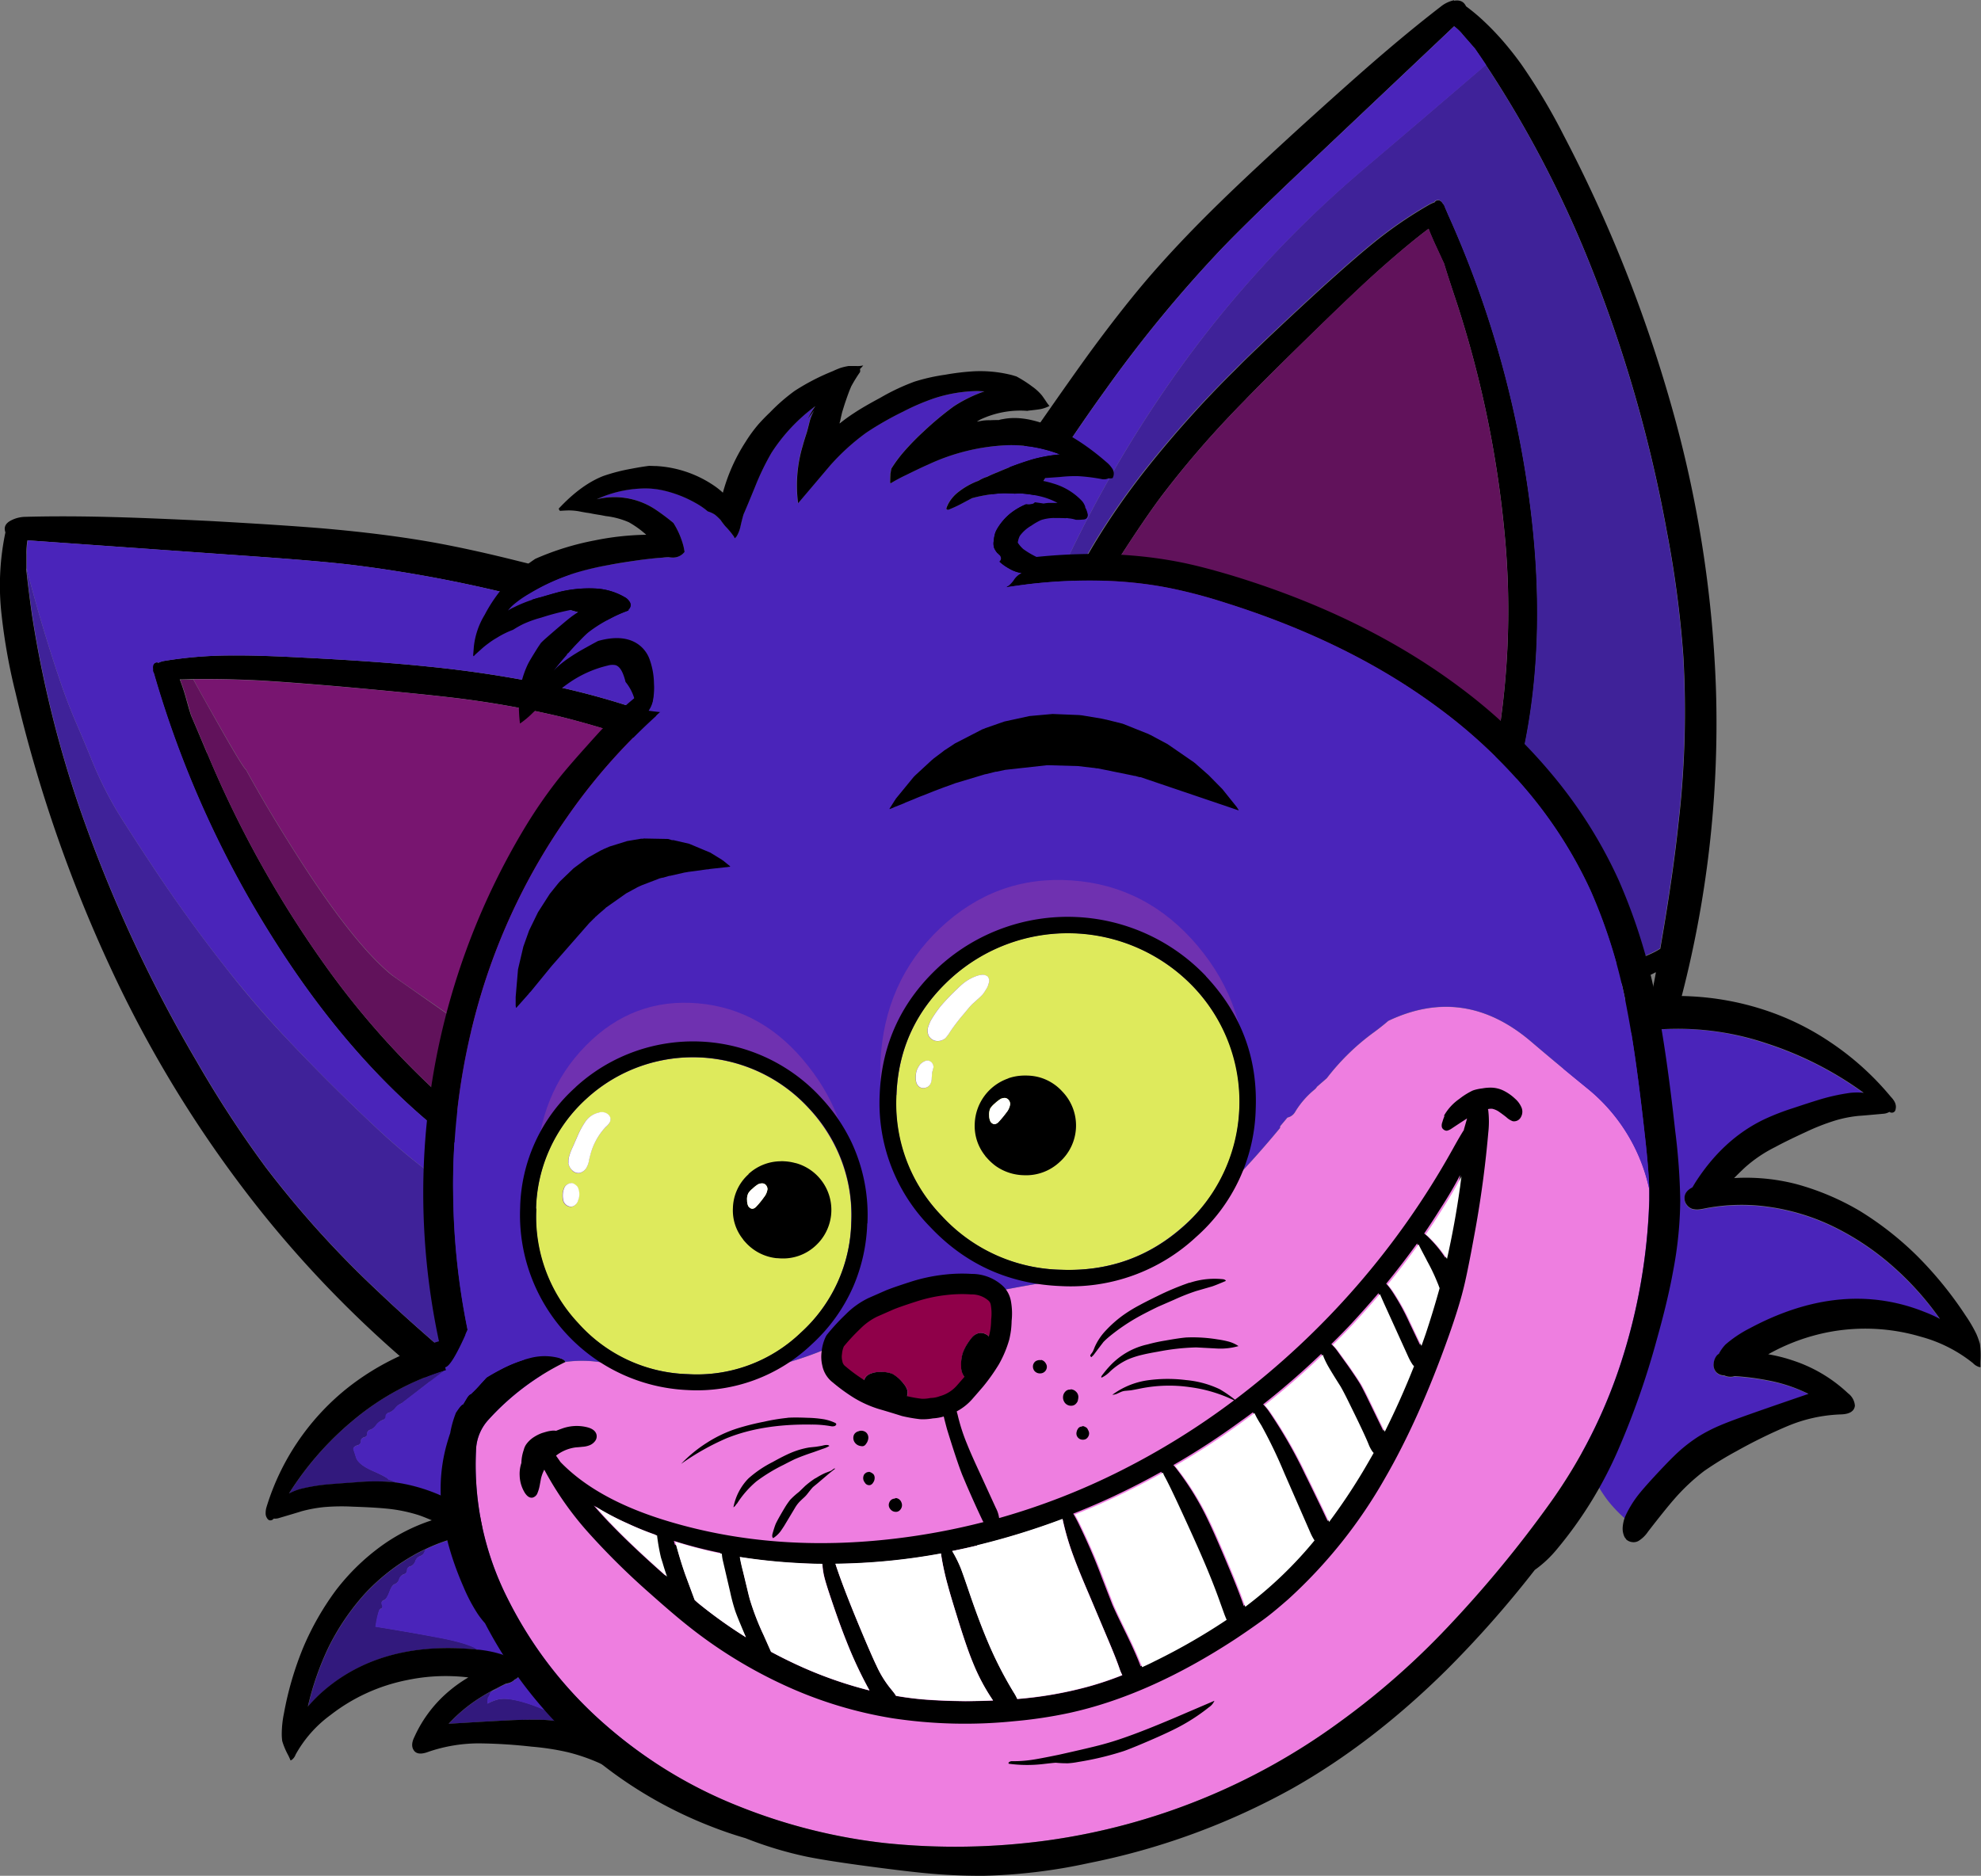 <svg id="Layer_1" data-name="Layer 1" xmlns="http://www.w3.org/2000/svg" viewBox="0 0 602.18 570.32"><rect x="0" y="0" width="602.18" height="570.32" fill="#808080" stroke="none"/><defs><style>.cls-1{fill:#781570;}.cls-2{fill:#61125b;}.cls-3{fill:#3f2299;}.cls-4{fill:#4a24ba;}.cls-5{fill:#32197d;}.cls-6{fill:#ee7ee0;}.cls-7{fill:#6f31b0;}.cls-8{fill:#deea5c;}.cls-9{fill:#fff;}.cls-10{fill:#8f0049;}.cls-11{fill:none;stroke:#000;stroke-linecap:round;stroke-linejoin:round;stroke-width:6.23px;}</style></defs><g id="ear_02_0_Layer0_0_FILL" data-name="ear 02 0 Layer0 0 FILL"><path d="M616.92,856a78.48,78.48,0,0,0-1.3,24A178.72,178.72,0,0,0,620,904.9a432.68,432.68,0,0,0,28.76,83.32,364.59,364.59,0,0,0,46.41,75,341.87,341.87,0,0,0,71.34,66.45q2.88,2,4.66,1.68a3.29,3.29,0,0,0,2.39-2.08,4.71,4.71,0,0,0,.11-3.42,8.57,8.57,0,0,0-1.76-2.83c-.62-.6-1.49-1.36-2.62-2.27s-2.5-2.08-3.73-3.07a.29.29,0,0,0,.16,0q6.22-1.07,13.66-6a95.74,95.74,0,0,0,13.83-11.39q4.35-4.2,12.41-13.1c1.74-1.9,3.31-3.62,4.69-5.17s2.68-3,3.74-4.24a5.53,5.53,0,0,0,1.51.18,5.39,5.39,0,0,0,2.41-.56,3.14,3.14,0,0,0,1.54-1.66,2,2,0,0,0,.12-.45,3.69,3.69,0,0,0-.78-3.24,204.83,204.83,0,0,0,44.25-140.94,72.82,72.82,0,0,0-2.1-13.68,80.52,80.52,0,0,0-4-10.07q-3-6.75-4.07-10a2.72,2.72,0,0,1-.15-.42q.78-1.47-.54-3.6a15.3,15.3,0,0,0-4.27-4.21,38.28,38.28,0,0,0-5.48-2.88,198.64,198.64,0,0,0-21.18-7.94q-7.14-2.33-21.82-6.4-17.72-4.92-26.21-7-14.64-3.69-26.5-5.83-15-2.65-33.78-4.26-12.12-1-34-2.22-17.83-.87-28-1.15-15.48-.45-28-.11a9.73,9.73,0,0,0-4.4,1.1c-1.49.77-2.1,1.79-1.84,3.07a3.7,3.7,0,0,0,.11.49m6.43,11.18,0-4.38a22.75,22.75,0,0,1,.3-4.32l69.37,4.92q19.23,1.36,28.8,2.49a410.43,410.43,0,0,1,55.55,10.72q22.23,5.83,54.27,16.45c4.56,1.52,8.4,2.75,11.55,3.69.13.58.31,1.2.53,1.88q1.13,3.31,4.83,11.18a66.08,66.08,0,0,1,4.5,11.26,47.85,47.85,0,0,1,1.12,7l-.09-.07a64.51,64.51,0,0,0-6.67-3.21,61.43,61.43,0,0,0-6.78-1.83c-.83-.17-1.58-.31-2.23-.41q-23.84-13.14-55.16-19.87a354.15,354.15,0,0,0-37.73-5.81q-15.12-1.57-38.08-2.73-13.65-.74-21.22-.65a125.45,125.45,0,0,0-21,1.65,6.14,6.14,0,0,0-1.77.57,1.1,1.1,0,0,0-1,0c-.59.28-.82.93-.68,1.95a1.77,1.77,0,0,0,.27,1.22,312.61,312.61,0,0,0,37,81.83q28.68,45.07,65.61,68.77a38.45,38.45,0,0,0,4.45,2.55,13,13,0,0,0,2,.76q3.32,2.28,7,4.63,7.94,5.11,24.43,14.57c1.6.91,3,1.71,4.35,2.43l-.89,1c-1.24,1.42-2.53,2.87-3.89,4.37q-6.42,7.17-14.55,15.62-4.5,4.68-7.16,7a53.67,53.67,0,0,1-8,6.07,36.13,36.13,0,0,1-9.28,3.91,29,29,0,0,1-3.22.64q-17.44-14.52-29.5-26a304.65,304.65,0,0,1-34.27-37.87,335.71,335.71,0,0,1-21-32.18,427.72,427.72,0,0,1-35.73-77.44,343.69,343.69,0,0,1-14.31-58.05q-1-7-1.77-14v-.44m54.92,56.11q-3.28-7.83-4.85-11.45l-.63-2-.8-2.85a59.53,59.53,0,0,0-2-6.1c1.32,0,2.67-.07,4-.09q9-.13,19.44.36,8.88.48,25.7,1.93,22.35,2,33.4,3.3a289.28,289.28,0,0,1,33,5.79q12.2,3,33.14,10,11.38,3.76,19.58,6.39a20,20,0,0,0,2.07,1c2.63,1.12,4.19,1.82,4.68,2.08a42.39,42.39,0,0,1,4,2.57l5.06,3.4.66.43q1.33,39.06-10.62,71.57-2.57,7-7,16.84c-1,2.32-2,4.47-3,6.46q-2.19,4.62-4,8a176.55,176.55,0,0,1-17.62,26.51q-3.35-2.06-7.32-4.32-3-1.74-10.64-5.92l-14.86-8.07q-5.49-3-8.17-4.27a31.52,31.52,0,0,0-2.91-1.3c-2.83-2.23-5-3.92-6.4-5.08A250.25,250.25,0,0,1,713,986.16,328.72,328.72,0,0,1,678.27,923.26Z" transform="translate(-615.26 -694.2)"/><path class="cls-1" d="M693.5,901.11q-10.47-.5-19.44-.36,2.24,4.23,7,12.55,7.89,14,9,14.89,6.51,11.89,15.19,25.54,17.38,27.35,29.21,36.94.94.75,11.42,8t11.37,8.06a59.3,59.3,0,0,0,6,3.52,63,63,0,0,1,6,3.52q5.74,4.66,37.61,12.53,13.06,3.21,27.4,6.56c.94-2,1.94-4.14,3-6.46q4.41-9.84,7-16.84,11.94-32.51,10.62-71.57l-.66-.43-5.06-3.4a42.39,42.39,0,0,0-4-2.57c-.49-.26-2.05-1-4.68-2.08a20,20,0,0,1-2.07-1q-8.21-2.62-19.58-6.39-21-7.05-33.14-10a289.28,289.28,0,0,0-33-5.79q-11-1.32-33.4-3.3Q702.39,901.6,693.5,901.11Z" transform="translate(-615.26 -694.2)"/><path class="cls-2" d="M673.42,911.81q1.56,3.62,4.85,11.45A328.72,328.72,0,0,0,713,986.16a250.25,250.25,0,0,0,49.32,52.33c1.43,1.16,3.57,2.85,6.4,5.08a31.52,31.52,0,0,1,2.91,1.3q2.68,1.28,8.17,4.27l14.86,8.07q7.64,4.18,10.64,5.92,4,2.26,7.32,4.32a176.55,176.55,0,0,0,17.62-26.51q1.82-3.42,4-8-14.34-3.35-27.4-6.56-31.86-7.87-37.61-12.53a63,63,0,0,0-6-3.52,59.3,59.3,0,0,1-6-3.52q-.94-.76-11.37-8.06t-11.42-8q-11.84-9.58-29.21-36.94-8.68-13.65-15.19-25.54-1.15-.93-9-14.89-4.72-8.32-7-12.55c-1.37,0-2.72,0-4,.09a59.53,59.53,0,0,1,2,6.1l.8,2.85Z" transform="translate(-615.26 -694.2)"/><path class="cls-3" d="M623.35,867.59q.74,7,1.77,14a343.69,343.69,0,0,0,14.31,58.05A427.72,427.72,0,0,0,675.16,1017a335.71,335.71,0,0,0,21,32.18,304.65,304.65,0,0,0,34.27,37.87q12,11.48,29.5,26a29,29,0,0,0,3.22-.64,36.13,36.13,0,0,0,9.28-3.91,53.67,53.67,0,0,0,8-6.07q2.67-2.35,7.16-7,8.13-8.45,14.55-15.62c1.36-1.5,2.65-3,3.89-4.37a103.52,103.52,0,0,1-22.81-5.25,151.74,151.74,0,0,1-33.48-16.69q-3.09-2.05-6-4.35-7-5.43-13.49-11.48-14-13.07-27.18-27Q693,1000.1,684,988.55q-11.78-15-22.18-30.7-4.8-7.25-9.41-14.49a112,112,0,0,1-9.23-18q-2.24-5.52-4.61-11t-4.35-11.09q-6.16-17.87-10.83-36.12Z" transform="translate(-615.26 -694.2)"/><path class="cls-4" d="M623.39,862.77l0,4.38q4.67,18.24,10.83,36.12,2,5.67,4.35,11.09t4.61,11a112,112,0,0,0,9.23,18q4.61,7.25,9.41,14.49,10.4,15.74,22.18,30.7,9.09,11.55,19.07,22.11,13.22,14,27.18,27,6.46,6,13.49,11.48,3,2.29,6,4.35a151.74,151.74,0,0,0,33.48,16.69,103.52,103.52,0,0,0,22.81,5.25l.89-1c-1.3-.72-2.75-1.52-4.35-2.43q-16.5-9.45-24.43-14.57-3.71-2.36-7-4.63a13,13,0,0,1-2-.76,38.45,38.45,0,0,1-4.45-2.55q-36.93-23.7-65.61-68.77a312.61,312.61,0,0,1-37-81.83,1.77,1.77,0,0,1-.27-1.22c-.14-1,.09-1.67.68-1.95a1.1,1.1,0,0,1,1,0,6.14,6.14,0,0,1,1.77-.57,125.45,125.45,0,0,1,21-1.65q7.57-.07,21.22.65,23,1.15,38.08,2.73a354.15,354.15,0,0,1,37.73,5.81q31.32,6.74,55.16,19.87c.65.1,1.4.24,2.23.41a61.43,61.43,0,0,1,6.78,1.83,64.51,64.51,0,0,1,6.67,3.21l.09.07a47.85,47.85,0,0,0-1.12-7,66.08,66.08,0,0,0-4.5-11.26q-3.71-7.86-4.83-11.18c-.22-.68-.4-1.3-.53-1.88-3.15-.94-7-2.17-11.55-3.69q-32-10.62-54.27-16.45a410.43,410.43,0,0,0-55.55-10.72q-9.55-1.12-28.8-2.49l-69.37-4.92A22.75,22.75,0,0,0,623.39,862.77Z" transform="translate(-615.26 -694.2)"/></g><g id="ear_01_0_Layer0_0_FILL" data-name="ear 01 0 Layer0 0 FILL"><path d="M1057.23,694.28a9.68,9.68,0,0,0-4.1,2q-9.89,7.62-21.44,17.68-7.67,6.68-20.75,18.53-16.05,14.64-24.67,23.07-13.35,13-23.15,24.56-7.68,9.11-16.5,21.14-5.1,7-15.45,21.87-8.61,12.33-12.57,18.56a203.77,203.77,0,0,0-11.06,19.41,44.29,44.29,0,0,0-2.26,5.67,14.12,14.12,0,0,0-.48,5.94,3.49,3.49,0,0,0,1.88,3.08c0,.11.08.25.15.43a102.28,102.28,0,0,1,3.43,10.18,78.36,78.36,0,0,0,3.59,10.14,55.45,55.45,0,0,0,5.25,8.84c.65,1,1.36,1.93,2.11,2.93l.88,1.17a204,204,0,0,0,41.6,41.09Q971,956.06,979,961a211.13,211.13,0,0,0,68.76,27.34,3.54,3.54,0,0,0,1.85,3.23,3.49,3.49,0,0,0,2.33.27,4.83,4.83,0,0,0,2.16-1,6.37,6.37,0,0,0,1.07-1.18q4.78.85,12.66,2,12,1.68,18.11,2.19a109.2,109.2,0,0,0,18.11,0q8.94-.94,14.41-4a.4.4,0,0,0,.16,0c-.28,1.53-.58,3.08-.9,4.66-.23,1.41-.38,2.56-.45,3.44a7.19,7.19,0,0,0,.49,3.24,4.59,4.59,0,0,0,2.33,2.46,3,3,0,0,0,3.15.12q1.63-.78,2.55-4.14a330.75,330.75,0,0,0,11.09-95.71,359.69,359.69,0,0,0-13.63-86.61,429.71,429.71,0,0,0-32.59-81.81,182.85,182.85,0,0,0-13-21.81c-1.33-1.84-2.68-3.6-4.06-5.26a82,82,0,0,0-8.6-9q-2-1.77-4.13-3.34a.86.86,0,0,0-.2-.39c-.65-1.11-1.78-1.54-3.4-1.28m.08,7.88a14.79,14.79,0,0,1,2.17,2c.29.35.59.71.9,1.1l3.16,3.62q1.73,2.49,3.4,5a336.2,336.2,0,0,1,31.5,60.22,421.26,421.26,0,0,1,23.49,81.64,325.12,325.12,0,0,1,5,37.86,295.09,295.09,0,0,1-1.45,50.52q-1.71,16.33-5.57,38.4a23.8,23.8,0,0,1-2.89,1.56,34.63,34.63,0,0,1-9.71,2.84,57.77,57.77,0,0,1-10.09.39q-3.59-.17-10.05-.79-16.45-1.9-28.71-4c.57-1.34,1.16-2.86,1.8-4.56q6.38-17.67,9.21-26.55,1.3-4.09,2.27-7.92c.38-.58.75-1.21,1.1-1.88a29.37,29.37,0,0,0,1.75-4.77q12.7-41.29,5.16-93.86a310.26,310.26,0,0,0-24.23-83.5c-.34-.76-.68-1.54-1-2.31a2.6,2.6,0,0,0-.64-1.16c-.52-.83-1.1-1.15-1.75-1a.93.93,0,0,0-.78.55,10.17,10.17,0,0,0-1.71.77,126.41,126.41,0,0,0-17.3,11.92q-5.79,4.71-15.86,13.84-12.48,11.43-21.56,20.24c-2.09,2-4,4-5.86,5.81a333.5,333.5,0,0,0-25.16,28.21q-19.62,24.84-29.25,49.91c-.42.5-.9,1.09-1.43,1.78a48,48,0,0,0-4,5.62,57.28,57.28,0,0,0-3.05,6.65l0,.08c-.3-.42-.59-.84-.86-1.24a40.48,40.48,0,0,1-2.88-4.83c-.06-.14-.13-.29-.19-.44A73.77,73.77,0,0,1,918.38,883a114.15,114.15,0,0,0-3.61-11.66,12.21,12.21,0,0,0-.9-1.81q2.79-4,6.52-10.08,17.58-28.28,30.86-46.65a397.65,397.65,0,0,1,35.52-43.16q6.65-6.92,20.52-20.17l50-47.3m-12.88,65.6c1.74-1.41,3.44-2.77,5.11-4,.18.51.4,1.1.68,1.76.47,1.15,1.08,2.51,1.83,4.11l1.27,2.76c.29.64.59,1.27.89,1.88Q1055.32,778,1058,786a323.73,323.73,0,0,1,14.59,70,244.6,244.6,0,0,1-3.44,71q-.54,2.67-1.67,7.88c-.42.9-.88,1.85-1.37,2.87q-1.18,2.7-3.41,8.4l-6.15,15.53q-3.09,8-4.29,11.21c-1.07,2.8-2,5.43-2.78,7.9a186.28,186.28,0,0,1-30.89-9.14q-6-2.43-14.85-6.73-9.93-4.69-16.47-8.52a176.83,176.83,0,0,1-23.19-15.8A193.44,193.44,0,0,1,949,927.22a222.44,222.44,0,0,1-16.88-18.74,5.93,5.93,0,0,0,.21-.83l1.68-5.74c.56-2,1-3.54,1.39-4.52.23-.49,1-2,2.22-4.52.36-.75.69-1.44,1-2.07q4.54-7.14,10.78-17.21Q960.9,855,968.3,845.07a292.57,292.57,0,0,1,21.47-25.14c1.24-1.3,2.64-2.75,4.22-4.35l.11-.14q7.23-7.41,19.22-19.08t18.4-17.58Q1038.34,772.74,1044.43,767.76Z" transform="translate(-615.26 -694.2)"/><path class="cls-2" d="M1049.54,763.71c-1.67,1.28-3.37,2.64-5.11,4q-6.09,5-12.71,11-6.46,5.88-18.4,17.58T994.1,815.44l-.11.14c-1.58,1.6-3,3-4.22,4.35a292.57,292.57,0,0,0-21.47,25.14q-7.41,9.95-18.91,28.52-6.24,10.06-10.78,17.21c-.28.63-.61,1.32-1,2.07-1.25,2.53-2,4-2.22,4.52-.36,1-.83,2.49-1.39,4.52l-1.68,5.74a5.93,5.93,0,0,1-.21.83A222.44,222.44,0,0,0,949,927.22a193.44,193.44,0,0,0,15.05,13.41,176.83,176.83,0,0,0,23.19,15.8q6.54,3.81,16.47,8.52,8.87,4.29,14.85,6.73a186.28,186.28,0,0,0,30.89,9.14c.79-2.47,1.71-5.1,2.78-7.9q1.2-3.18,4.29-11.21l6.15-15.53q2.22-5.7,3.41-8.4c.49-1,1-2,1.37-2.87q1.13-5.2,1.67-7.88a244.6,244.6,0,0,0,3.44-71A323.73,323.73,0,0,0,1058,786q-2.67-8.06-3.78-11.81c-.3-.61-.6-1.24-.89-1.88l-1.27-2.76c-.75-1.6-1.36-3-1.83-4.11C1049.94,764.81,1049.72,764.22,1049.54,763.71Z" transform="translate(-615.26 -694.2)"/><path class="cls-3" d="M1054.43,757.19c.36.77.7,1.55,1,2.31A310.26,310.26,0,0,1,1079.7,843q7.54,52.56-5.16,93.86a29.37,29.37,0,0,1-1.75,4.77c-.35.67-.72,1.3-1.1,1.88q-1,3.82-2.27,7.92-2.84,8.9-9.21,26.55c-.64,1.7-1.23,3.22-1.8,4.56q12.25,2.12,28.71,4,6.47.63,10.05.79a57.77,57.77,0,0,0,10.09-.39,34.63,34.63,0,0,0,9.71-2.84,23.8,23.8,0,0,0,2.89-1.56q3.86-22.06,5.57-38.4a295.09,295.09,0,0,0,1.45-50.52,325.12,325.12,0,0,0-5-37.86,421.26,421.26,0,0,0-23.49-81.64,336.2,336.2,0,0,0-31.5-60.22q-18.42,15.83-37,31.59A339.5,339.5,0,0,0,969.13,813a377.66,377.66,0,0,0-43.93,86.19c.27.4.56.82.86,1.24l0-.08a57.28,57.28,0,0,1,3.05-6.65,48,48,0,0,1,4-5.62c.53-.69,1-1.28,1.43-1.78q9.62-25.06,29.25-49.91A333.5,333.5,0,0,1,989,808.17c1.82-1.83,3.77-3.76,5.86-5.81q9.07-8.8,21.56-20.24,10.06-9.12,15.86-13.84a126.41,126.41,0,0,1,17.3-11.92,10.17,10.17,0,0,1,1.71-.77.93.93,0,0,1,.78-.55c.65-.16,1.23.16,1.75,1A2.6,2.6,0,0,1,1054.43,757.19Z" transform="translate(-615.26 -694.2)"/><path class="cls-4" d="M1059.48,704.18a14.79,14.79,0,0,0-2.17-2l-50,47.3q-13.87,13.24-20.52,20.17a397.65,397.65,0,0,0-35.52,43.16Q938,831.17,920.39,859.44q-3.74,6.07-6.52,10.08a12.21,12.21,0,0,1,.9,1.81A114.15,114.15,0,0,1,918.38,883a73.77,73.77,0,0,0,3.75,10.92c.06.15.13.3.19.44a40.48,40.48,0,0,0,2.88,4.83A377.66,377.66,0,0,1,969.13,813,339.5,339.5,0,0,1,1030,745.5q18.54-15.76,37-31.59-1.68-2.52-3.4-5l-3.16-3.62C1060.07,704.89,1059.77,704.53,1059.48,704.18Z" transform="translate(-615.26 -694.2)"/></g><g id="fur02_0_Layer0_0_FILL" data-name="fur02 0 Layer0 0 FILL"><path class="cls-4" d="M1113.9,1007.77c-3.13.51-5.47.89-7,1.12a38.71,38.71,0,0,1-7.15.54,5,5,0,0,1-3.27-1.13q-16.34,22.08-12.41,74.93,2,27,10,48,4.73,12.28,9.87,19.12a40.5,40.5,0,0,0,5.23,5.51c.14-.36.3-.71.46-1.07a32.72,32.72,0,0,1,3.67-5.92q1.47-1.82,4.42-5.1,4.17-4.54,6.59-6.87a46.29,46.29,0,0,1,7.25-5.79,47.77,47.77,0,0,1,6.58-3.4q2.46-1,6.79-2.61,6.78-2.46,20.15-7a47.56,47.56,0,0,0-12.52-4.09,77.43,77.43,0,0,0-10-1.28l-.55.14a4.5,4.5,0,0,1-2.33-.24c-.13,0-.24-.1-.35-.13a3.33,3.33,0,0,1-2.38-1,3.25,3.25,0,0,1-.77-2.6,4.4,4.4,0,0,1,1.07-2.57c.16-.13.33-.25.51-.38a12.12,12.12,0,0,1,2-2.81,36.63,36.63,0,0,1,7.22-4.86q19.2-10.29,37-8.9a55.08,55.08,0,0,1,16.23,3.82,40.47,40.47,0,0,1,4.76,2.15,90.52,90.52,0,0,0-14.41-16.07,81,81,0,0,0-17.94-12,66,66,0,0,0-19.55-6,58,58,0,0,0-19.69.49,15.68,15.68,0,0,1-1.88.29,5.87,5.87,0,0,1-1.83-.18,3.47,3.47,0,0,1-1.59-1.14,3.17,3.17,0,0,1-.76-2c-.08-1.4.71-2.53,2.38-3.38l.83-1.38q8.48-13.27,21-19.31a72.39,72.39,0,0,1,8.65-3.37c3.76-1.25,6.18-2,7.29-2.36a60.66,60.66,0,0,1,10.32-2.34,20.78,20.78,0,0,1,4,0,105.59,105.59,0,0,0-29.41-15A84.21,84.21,0,0,0,1113.9,1007.77Z" transform="translate(-615.26 -694.2)"/><path d="M1106.89,1008.89c1.54-.23,3.88-.61,7-1.12a84.21,84.21,0,0,1,38.49,3.69,105.59,105.59,0,0,1,29.41,15,20.78,20.78,0,0,0-4,0,60.66,60.66,0,0,0-10.32,2.34c-1.11.33-3.53,1.11-7.29,2.36a72.39,72.39,0,0,0-8.65,3.37q-12.51,6-21,19.31l-.83,1.38c-1.67.85-2.46,2-2.38,3.38a3.17,3.17,0,0,0,.76,2,3.47,3.47,0,0,0,1.59,1.14,5.87,5.87,0,0,0,1.83.18,15.68,15.68,0,0,0,1.88-.29,58,58,0,0,1,19.69-.49,66,66,0,0,1,19.55,6,81,81,0,0,1,17.94,12,90.52,90.52,0,0,1,14.41,16.07,40.47,40.47,0,0,0-4.76-2.15,55.08,55.08,0,0,0-16.23-3.82q-17.84-1.39-37,8.9a36.63,36.63,0,0,0-7.22,4.86,12.12,12.12,0,0,0-2,2.81c-.18.13-.35.25-.51.38a4.4,4.4,0,0,0-1.07,2.57,3.25,3.25,0,0,0,.77,2.6,3.33,3.33,0,0,0,2.38,1c.11,0,.22.08.35.13a4.5,4.5,0,0,0,2.33.24l.55-.14a77.43,77.43,0,0,1,10,1.28A47.56,47.56,0,0,1,1165,1118q-13.36,4.56-20.15,7-4.34,1.56-6.79,2.61a47.77,47.77,0,0,0-6.58,3.4,46.29,46.29,0,0,0-7.25,5.79q-2.41,2.33-6.59,6.87-3,3.29-4.42,5.1a32.72,32.72,0,0,0-3.67,5.92c-.16.36-.32.71-.46,1.07a11.56,11.56,0,0,0-.57,2.83,5.89,5.89,0,0,0,.6,3,5.6,5.6,0,0,1,.49.68,3.23,3.23,0,0,0,1.84.8,3.06,3.06,0,0,0,1.88-.36,9.59,9.59,0,0,0,2.9-2.83q5.34-6.9,8-9.93a61.59,61.59,0,0,1,9-8.46,102.69,102.69,0,0,1,9.91-6.09,155.93,155.93,0,0,1,15.34-7.54,45.89,45.89,0,0,1,16.33-3.62c2.7-.06,4.13-1,4.3-2.65a5.19,5.19,0,0,0-2.1-3.78,44.69,44.69,0,0,0-16.87-10,48,48,0,0,0-7.38-1.85,61,61,0,0,1,18.66-6.8,59.56,59.56,0,0,1,27.84,1.49,43.26,43.26,0,0,1,15.74,8,4.32,4.32,0,0,0,1.91,1.19.65.65,0,0,0,.39,0,19,19,0,0,1,0-2.11,28.06,28.06,0,0,0-.18-4.91,23.56,23.56,0,0,0-1.07-3,42.09,42.09,0,0,0-3.24-5.56,114.45,114.45,0,0,0-14.65-18.07,97.05,97.05,0,0,0-17.49-13.77,78.31,78.31,0,0,0-19.28-8.18,60.8,60.8,0,0,0-19-1.85q2.46-2.49,3.7-3.58a41.38,41.38,0,0,1,8.78-5.85q3.29-1.8,9.43-4.63a66.87,66.87,0,0,1,8.8-3.44,37.6,37.6,0,0,1,7.3-1.43q.46,0,7.46-.64a4,4,0,0,0,1.73-.56,1.24,1.24,0,0,0,1.36.08,1.27,1.27,0,0,0,.54-.95,2.71,2.71,0,0,0,0-1.33,3.48,3.48,0,0,0-.43-1.07,6.85,6.85,0,0,0-1-1.28,85.48,85.48,0,0,0-18.29-16.55,80.31,80.31,0,0,0-21.08-10.19q-20.62-6.51-43.76-2.31a21.66,21.66,0,0,0-5.22,1.34,13.21,13.21,0,0,0-4,2.28,4.35,4.35,0,0,0-.64.56q-2.05,2-1.5,4a3.15,3.15,0,0,0,.85,1.47,5,5,0,0,0,3.27,1.13A38.71,38.71,0,0,0,1106.89,1008.89Z" transform="translate(-615.26 -694.2)"/></g><g id="fur03_0_Layer0_0_FILL" data-name="fur03 0 Layer0 0 FILL"><path class="cls-5" d="M763.64,1210.26a2,2,0,0,0,.6-1.11,2,2,0,0,1,1.36-1.17,3.87,3.87,0,0,0,1.48-.87,59.87,59.87,0,0,0-6.22,3.49,47.29,47.29,0,0,0-9.21,7.72q13.25-.83,19.83-1.12c2.93-.09,5.23-.12,6.92-.11a40.53,40.53,0,0,1,6.91.56,45.44,45.44,0,0,1,6.59,1.69q-1.83-1-3.87-2-16.35-8.1-21.85-6.32a15.43,15.43,0,0,0-2.7,1.13l.16-1.85m-30-32c.52-1.45,1-2.26,1.57-2.43a2.39,2.39,0,0,0,1.43-1.55,2.36,2.36,0,0,1,1.4-1.5,1.27,1.27,0,0,0,1-1.21,1.17,1.17,0,0,1,1-1.18,2.6,2.6,0,0,0,1.51-1.55,2.38,2.38,0,0,1,1.42-1.55,2.37,2.37,0,0,0,1.48-1.54,7,7,0,0,1,.33-.62,42.25,42.25,0,0,0-4,2.06,61.59,61.59,0,0,0-14.63,11.63,72.07,72.07,0,0,0-10.93,16.1,86.52,86.52,0,0,0-6.34,18.16c1-1.16,2.08-2.29,3.23-3.4a51,51,0,0,1,12.54-8.66q14.85-7.26,35.15-5.32c.32,0,.63.06.93.08q-2.94-2.14-13.87-4.08-7.24-1.35-17.37-3c.17-1.18.4-2.37.69-3.59s.54-1.72.68-1.77c.71-.23.9-.67.58-1.33s-.09-1.13.56-1.35,1.08-1,1.66-2.43m-30.55-29.92a18.5,18.5,0,0,1,3.42-1.38,56.28,56.28,0,0,1,9.78-1.51q1.61-.13,7.13-.53a63.9,63.9,0,0,1,8.67-.21,40.69,40.69,0,0,1,4.51.43l-3.27-1.17q-.19-.52-4.62-2.53c-3-1.29-4.71-2.67-5.19-4.12l-.81-2.52q-.07-.8,1.26-1.2a1.24,1.24,0,0,0,1-1.23c0-.58.32-1,1-1.19s1-.57.91-1.1a1.2,1.2,0,0,1,1-1.21,3.93,3.93,0,0,0,1.89-1.5,4.14,4.14,0,0,1,1.83-1.45c.7-.23,1.06-.61,1.07-1.15a1.12,1.12,0,0,1,.94-1.12,4.77,4.77,0,0,0,1.92-1.37,4.09,4.09,0,0,1,1.91-1.46c.09,0,2.26-1.7,6.49-5s6.45-5,6.6-5a2.57,2.57,0,0,0,.39-.17A80.11,80.11,0,0,0,722.66,1126,94.26,94.26,0,0,0,703.05,1148.39Z" transform="translate(-615.26 -694.2)"/><path class="cls-4" d="M726.81,1130.13c.05.53-.25.9-.91,1.1s-1,.61-1,1.19a1.24,1.24,0,0,1-1,1.23q-1.33.4-1.26,1.2l.81,2.52c.48,1.45,2.21,2.83,5.19,4.12s4.49,2.18,4.62,2.53l3.27,1.17a52.76,52.76,0,0,1,20.78,8.29c.44.33.85.62,1.23.89,1.72.14,2.82.79,3.29,2a2.76,2.76,0,0,1,.08,1.89,3.33,3.33,0,0,1-1,1.52,4.59,4.59,0,0,1-1.51.81c-.26.08-.81.2-1.67.36a53.21,53.21,0,0,0-13.07,4.27,7,7,0,0,0-.33.62,2.37,2.37,0,0,1-1.48,1.54,2.38,2.38,0,0,0-1.42,1.55,2.6,2.6,0,0,1-1.51,1.55,1.17,1.17,0,0,0-1,1.18,1.27,1.27,0,0,1-1,1.21,2.36,2.36,0,0,0-1.4,1.5,2.39,2.39,0,0,1-1.43,1.55c-.53.17-1,1-1.57,2.43s-1.13,2.26-1.66,2.43-.83.68-.56,1.35.13,1.1-.58,1.33c-.14,0-.37.64-.68,1.77s-.52,2.41-.69,3.59q10.13,1.62,17.37,3,10.92,1.93,13.87,4.08a34.86,34.86,0,0,1,7.13,1.45,9.87,9.87,0,0,1,2.83,1.67l.54.11a3.81,3.81,0,0,1,1.91,1.76,2.67,2.67,0,0,1,.32,2.43,3.56,3.56,0,0,1-1.71,1.67.6.6,0,0,0-.21.19,4.21,4.21,0,0,1-1.92.94,1.65,1.65,0,0,1-.52.1c-.69.31-1.35.63-2,1a3.87,3.87,0,0,1-1.48.87,2,2,0,0,0-1.36,1.17,2,2,0,0,1-.6,1.11l-.16,1.85a15.43,15.43,0,0,1,2.7-1.13q5.51-1.79,21.85,6.32,2,1,3.87,2c.6.18,1.2.37,1.81.58,2,.71,4.71,1.86,8.22,3.43q3.8,1.64,5.74,2.72a30.94,30.94,0,0,1,5.39,3.66l.73.71a31.13,31.13,0,0,0,2.41-6.31q1.95-7.44,1.44-19.25-1-19.87-9.39-43-16.38-45-38.7-57.65a4.24,4.24,0,0,1-2.3,2.06,45.66,45.66,0,0,1-6.34,2q-2.16.5-6.49,1.39c-1.23.3-2.43.63-3.62,1a2.57,2.57,0,0,1-.39.17q-.23.07-6.6,5c-4.23,3.26-6.4,4.91-6.49,5a4.09,4.09,0,0,0-1.91,1.46,4.77,4.77,0,0,1-1.92,1.37,1.12,1.12,0,0,0-.94,1.12c0,.54-.37.92-1.07,1.15a4.14,4.14,0,0,0-1.83,1.45,3.93,3.93,0,0,1-1.89,1.5A1.2,1.2,0,0,0,726.81,1130.13Z" transform="translate(-615.26 -694.2)"/><path d="M698.46,1155.91a3.92,3.92,0,0,0,1.67-.18c4.19-1.24,6.41-1.9,6.65-2a42.61,42.61,0,0,1,6.81-1.29,63.1,63.1,0,0,1,8.88-.15q6.33.21,9.83.55a46.69,46.69,0,0,1,9.73,1.87c1,.29,2.44.86,4.49,1.72a55.72,55.72,0,0,0-15.6,8,66.74,66.74,0,0,0-13.59,13.33,84.75,84.75,0,0,0-9.9,17.37,98.93,98.93,0,0,0-5.84,19.92,31.76,31.76,0,0,0-.67,5.7,17,17,0,0,0,.13,2.8,22.3,22.3,0,0,0,1.69,4.08,16,16,0,0,1,.83,1.81,2.33,2.33,0,0,0,.36-.15,3.43,3.43,0,0,0,1.18-1.6,37,37,0,0,1,10.56-12A55.35,55.35,0,0,1,739.08,1205a57.23,57.23,0,0,1,18.55-.79,41.56,41.56,0,0,0-5.68,4,39.22,39.22,0,0,0-10.72,14.09c-.78,1.56-.89,2.85-.31,3.87.73,1.32,2.25,1.54,4.58.65a47.5,47.5,0,0,1,15.4-2.56,156.52,156.52,0,0,1,16,1,77.65,77.65,0,0,1,10.75,1.64,56.69,56.69,0,0,1,10.94,3.88q3.42,1.62,10.57,5.44a11.89,11.89,0,0,0,3.47,1.37l.11,0a2.71,2.71,0,0,0,1.71-.34,2.16,2.16,0,0,0,1.24-1.32,3.94,3.94,0,0,0-.35-3.39,12.32,12.32,0,0,0-1.57-2.12l-.73-.71a30.94,30.94,0,0,0-5.39-3.66q-1.95-1.08-5.74-2.72c-3.51-1.57-6.25-2.72-8.22-3.43-.61-.21-1.21-.4-1.81-.58a45.44,45.44,0,0,0-6.59-1.69,40.53,40.53,0,0,0-6.91-.56c-1.69,0-4,0-6.92.11q-6.59.3-19.83,1.12a47.29,47.29,0,0,1,9.21-7.72,59.87,59.87,0,0,1,6.22-3.49c.61-.33,1.27-.65,2-1a1.65,1.65,0,0,0,.52-.1,4.21,4.21,0,0,0,1.92-.94.6.6,0,0,1,.21-.19,3.56,3.56,0,0,0,1.71-1.67,2.67,2.67,0,0,0-.32-2.43,3.81,3.81,0,0,0-1.91-1.76l-.54-.11a9.87,9.87,0,0,0-2.83-1.67,34.86,34.86,0,0,0-7.13-1.45c-.3,0-.61,0-.93-.08q-20.29-1.93-35.15,5.32a51,51,0,0,0-12.54,8.66c-1.15,1.11-2.22,2.24-3.23,3.4a86.52,86.52,0,0,1,6.34-18.16,72.07,72.07,0,0,1,10.93-16.1,61.59,61.59,0,0,1,14.63-11.63,42.25,42.25,0,0,1,4-2.06,53.21,53.21,0,0,1,13.07-4.27c.86-.16,1.41-.28,1.67-.36a4.59,4.59,0,0,0,1.51-.81,3.33,3.33,0,0,0,1-1.52,2.76,2.76,0,0,0-.08-1.89c-.47-1.17-1.57-1.82-3.29-2-.38-.27-.79-.56-1.23-.89a52.76,52.76,0,0,0-20.78-8.29,40.69,40.69,0,0,0-4.51-.43,63.9,63.9,0,0,0-8.67.21q-5.52.39-7.13.53a56.28,56.28,0,0,0-9.78,1.51,18.5,18.5,0,0,0-3.42,1.38A94.26,94.26,0,0,1,722.66,1126a80.11,80.11,0,0,1,28.14-15.25c1.19-.37,2.39-.7,3.62-1q4.33-.9,6.49-1.39a45.66,45.66,0,0,0,6.34-2,4.24,4.24,0,0,0,2.3-2.06,2.55,2.55,0,0,0,.23-1.49A3.74,3.74,0,0,0,767,1100a13.49,13.49,0,0,0-5-.76,26.73,26.73,0,0,0-5,.69q-21.53,4.45-36.79,16.82a74,74,0,0,0-23.93,35.65,6.39,6.39,0,0,0-.26,2.26,2.72,2.72,0,0,0,.47,1.2,1.17,1.17,0,0,0,.8.59A1.25,1.25,0,0,0,698.46,1155.91Z" transform="translate(-615.26 -694.2)"/></g><g id="face_0_Layer0_0_FILL" data-name="face 0 Layer0 0 FILL"><path class="cls-6" d="M1037.29,1004.61q-2,1.73-4.32,3.43a69.68,69.68,0,0,0-14.37,14l-3,2.6a3,3,0,0,1-.63.77,26.4,26.4,0,0,0-6,6.88,3.52,3.52,0,0,1-2.34,1.71l-2.21,2.64-.06.56A293,293,0,0,1,972.7,1070l-.44.7-4.91,2.59-1.07.3-.47.75c-2.48,1.36-5,2.61-7.58,3.75a68.18,68.18,0,0,1-15.13,4.56,396.93,396.93,0,0,0-62.4,13.63l-1.26,1.18a3.71,3.71,0,0,1-1,.72c-.38.2-.75.38-1.13.54l-1.39.18-4.17,2.55-.47.75a110.72,110.72,0,0,1-63.43,9.52.84.84,0,0,0-.28-.41,37.1,37.1,0,0,0-20.44-3,77.15,77.15,0,0,0-23.59,17.78,14.36,14.36,0,0,0-3.6,9.23,90,90,0,0,0,9.64,45,124.66,124.66,0,0,0,29.95,38.56,139.25,139.25,0,0,0,40.45,24.6,170.56,170.56,0,0,0,44.23,11.09,205.9,205.9,0,0,0,49.56-.82,195.89,195.89,0,0,0,88.72-36,232,232,0,0,0,32.7-28.71,357.92,357.92,0,0,0,31.4-38.06,156,156,0,0,0,21.3-42.16,177.13,177.13,0,0,0,8.69-49.63c0-1.15.05-2.31,0-3.48a54,54,0,0,0-18.93-30.67q-8.62-7-17-14.16Q1060.41,993.64,1037.29,1004.61Z" transform="translate(-615.26 -694.2)"/><path d="M928.52,871.74q23.26-2.6,42.69,1.34a155.89,155.89,0,0,1,16.51,4.39q37.92,11.92,65,32.11a157.12,157.12,0,0,1,26.58,24.85A133.72,133.72,0,0,1,1098.78,965a162.2,162.2,0,0,1,11.09,36.13q2.63,13.35,5.34,37.74,1.2,10.33,1.4,16.84c0,1.17,0,2.33,0,3.48a177.13,177.13,0,0,1-8.69,49.63,156,156,0,0,1-21.3,42.16,357.92,357.92,0,0,1-31.4,38.06,232,232,0,0,1-32.7,28.71,195.89,195.89,0,0,1-88.72,36,205.9,205.9,0,0,1-49.56.82A170.56,170.56,0,0,1,840,1243.44a139.25,139.25,0,0,1-40.45-24.6,124.66,124.66,0,0,1-29.95-38.56,90,90,0,0,1-9.64-45,14.36,14.36,0,0,1,3.6-9.23,77.15,77.15,0,0,1,23.59-17.78h0c-.12-.41-.55-.74-1.31-1a17.12,17.12,0,0,0-9.25-.2,40.56,40.56,0,0,0-9,3.46c-1.62.84-3.1,1.68-4.41,2.5l-1.59,1.72a39.05,39.05,0,0,1-3.24,3.36q-.54.06-1.41,1.59l-.91,1.5c-.38,0-1.09.86-2.14,2.47a31.14,31.14,0,0,0-1.78,6.28q-.32.91-.6,1.86A50.36,50.36,0,0,0,749.2,1147q0,13.77,6.95,29.68a51.1,51.1,0,0,0,4.31,8.19,26.79,26.79,0,0,0,2.24,2.88A131.44,131.44,0,0,0,779,1212.07a129.86,129.86,0,0,0,52.58,37.51q5.1,2,10.28,3.5a115.21,115.21,0,0,0,18.26,5.55q5.46,1.14,16.49,2.66,12.67,1.71,18.84,2.32a174.9,174.9,0,0,0,18.91.91,167.52,167.52,0,0,0,32-3.89,212.89,212.89,0,0,0,61.8-22.7q24.25-13.7,46.75-35.94a323.71,323.71,0,0,0,26.89-30.46,35,35,0,0,0,6.75-6.33,123.93,123.93,0,0,0,18.52-30,246.45,246.45,0,0,0,11.8-33.65q3.38-12,5-21a119.21,119.21,0,0,0,2.15-21.41,192.69,192.69,0,0,0-1.53-21.06q-2.7-24.5-5.62-38.92a174.24,174.24,0,0,0-11.56-37.34A141.1,141.1,0,0,0,1087,929.61a163.5,163.5,0,0,0-27.74-26.26q-28.61-21.48-68.17-33.76-9.44-2.88-16.14-4.27-30.42-6.27-68.14,2.07a326.23,326.23,0,0,0-33,9.38q-10.45,3.48-32.32,11.63-3.88,1.47-5.88,2.33a39.9,39.9,0,0,0-5.54,2.92c-.39.26-.85.56-1.36.92-.33.12-.69.27-1.09.45q-5.57,2.7-8.21,4.09a76.8,76.8,0,0,0-7.84,4.71A73.92,73.92,0,0,0,802,912q-3.13,3.12-8.57,9.24-6.29,7-9.17,10.75a147.6,147.6,0,0,0-8.95,13,215.19,215.19,0,0,0-24.77,164.87q2-.26,6.83-11.38a216.52,216.52,0,0,1-4.38-41.59,201.66,201.66,0,0,1,8.32-59.84,188.74,188.74,0,0,1,26.33-54.43,179,179,0,0,1,34.68-37.32c.57-.27,1.1-.54,1.6-.82q1.45-.76,4.75-2.73,3-1.77,4.74-2.69a113.13,113.13,0,0,1,11.15-4.83q20.68-7.87,41.63-13.74A266.53,266.53,0,0,1,928.52,871.74Z" transform="translate(-615.26 -694.2)"/><path class="cls-4" d="M971.21,873.08q-19.43-3.95-42.69-1.34a266.53,266.53,0,0,0-42.29,8.8q-21,5.87-41.63,13.74a113.13,113.13,0,0,0-11.15,4.83q-1.71.92-4.74,2.69-3.3,2-4.75,2.73c-.5.28-1,.55-1.6.82a179,179,0,0,0-34.68,37.32,188.74,188.74,0,0,0-26.33,54.43,201.66,201.66,0,0,0-8.32,59.84,216.52,216.52,0,0,0,4.38,41.59q-4.86,11.13-6.83,11.38c.63,2.39,1.31,4.78,2,7.16a30.9,30.9,0,0,0,1.13,3.17,10,10,0,0,0,.94,1.63c-.28.6-.55,1.19-.8,1.8,1-1.61,1.76-2.44,2.14-2.47l.91-1.5q.87-1.53,1.41-1.59a39.05,39.05,0,0,0,3.24-3.36l1.59-1.72c1.31-.82,2.79-1.66,4.41-2.5a40.56,40.56,0,0,1,9-3.46,17.12,17.12,0,0,1,9.25.2c.76.27,1.19.6,1.31,1h0a37.1,37.1,0,0,1,20.44,3,.84.84,0,0,1,.28.41,110.72,110.72,0,0,0,63.43-9.52l.47-.75,4.17-2.55,1.39-.18c.38-.16.75-.34,1.13-.54a3.71,3.71,0,0,0,1-.72l1.26-1.18a396.93,396.93,0,0,1,62.4-13.63,68.18,68.18,0,0,0,15.13-4.56c2.58-1.14,5.1-2.39,7.58-3.75l.47-.75,1.07-.3,4.91-2.59.44-.7a293,293,0,0,0,31.64-32.8l.06-.56,2.21-2.64a3.52,3.52,0,0,0,2.34-1.71,26.4,26.4,0,0,1,6-6.88,3,3,0,0,0,.63-.77l3-2.6a69.68,69.68,0,0,1,14.37-14q2.33-1.71,4.32-3.43,23.12-11,43.4,6.28,8.37,7.13,17,14.16a54,54,0,0,1,18.93,30.67q-.21-6.51-1.4-16.84-2.71-24.39-5.34-37.74A162.2,162.2,0,0,0,1098.78,965a133.72,133.72,0,0,0-19.48-30.58,157.12,157.12,0,0,0-26.58-24.85q-27.08-20.18-65-32.11A155.89,155.89,0,0,0,971.21,873.08Z" transform="translate(-615.26 -694.2)"/></g><g id="fur04_0_Layer0_0_FILL" data-name="fur04 0 Layer0 0 FILL"><path class="cls-4" d="M769.59,879.81a10.21,10.21,0,0,1,1.82-1,40.43,40.43,0,0,1,8.33-3.07c2.57-.76,4.49-1.31,5.75-1.63a38.42,38.42,0,0,1,10.35-1,19.56,19.56,0,0,1,9.23,2.63,3.75,3.75,0,0,1,1.49,1.39,1.71,1.71,0,0,1,.07,1.93,6.35,6.35,0,0,1-.42.54v.21a39.38,39.38,0,0,0-5.56,2.46,40.79,40.79,0,0,0-6.75,4.26c-.75.65-1.72,1.61-2.9,2.87q-1.49,1.56-3,3.26a6.31,6.31,0,0,0-.63.53,1.53,1.53,0,0,0,.31-.16c-1.43,1.63-2.84,3.33-4.22,5.08q2.4-2.76,8.3-6.19c1.85-1,3.58-2,5.2-2.86q6.63-1.85,10.89.24a9.5,9.5,0,0,1,4.82,5.49,22.5,22.5,0,0,1,1.28,7.14,21.31,21.31,0,0,1-.36,5.48,8.35,8.35,0,0,1-1.28,2.86,86.4,86.4,0,0,0,18.8.63,84.19,84.19,0,0,0,25.66-5.5q1.56-.6,22.18-7.21l9.17-4.15q8.25-3.7,9.06-4A45.35,45.35,0,0,0,902,887a37.5,37.5,0,0,1,5.49-3.4,27.15,27.15,0,0,0,7.71-5.12c1.43-1.27,2.77-2.5,4-3.67a3,3,0,0,0,1.32-1.22,3,3,0,0,1,1.38-1.32,9.21,9.21,0,0,0,1.52-1.67,5.89,5.89,0,0,1,2.08-2,1.91,1.91,0,0,0,.32-.16,10.27,10.27,0,0,1-3.77-1.35,14.86,14.86,0,0,1-3-2.14,1.17,1.17,0,0,0,.48-.81,1.37,1.37,0,0,0-.43-1.12,6.36,6.36,0,0,1-1.64-2.21,4.53,4.53,0,0,1-.12-2.16,11.07,11.07,0,0,1,.51-2.58,9.56,9.56,0,0,1,.67-1.3,17.81,17.81,0,0,1,3.69-4.29,19.71,19.71,0,0,1,4.93-2.93l0,0a4.13,4.13,0,0,0,1.6-.07,1.42,1.42,0,0,0,1.09-.54l1.45.2,1.24.19a9.57,9.57,0,0,1,1.72-.2l2.48,0A21.69,21.69,0,0,0,931,845a34.82,34.82,0,0,0-5.77-.79c-.5,0-1,0-1.51.08-1.2-.07-2.31-.11-3.35-.13-1.39.06-2.6.16-3.63.31a42.51,42.51,0,0,0-6.09,1.2l-2.87,1.52a36.3,36.3,0,0,1-3.78,1.79c-.53.23-.89.21-1.1,0q-.07-.09.06-.48a8.3,8.3,0,0,1,.38-.86l-.07,0,.1-.08a11.05,11.05,0,0,1,3.14-3.75,22.59,22.59,0,0,1,5.42-3.16l.73-.28a11.76,11.76,0,0,1,2-1c.23-.06.45-.14.67-.22.88-.45,1.92-.9,3.1-1.36a94.17,94.17,0,0,1,10.94-4,48,48,0,0,1,8.09-1.43,36.14,36.14,0,0,0-4.34-1.42,40.3,40.3,0,0,0-11.87-1.37,62.87,62.87,0,0,0-23.93,5.89c-1.58.68-3.86,1.77-6.85,3.25a50.53,50.53,0,0,0-4.6,2.47,2.23,2.23,0,0,1-.06-.93c0-.89,0-1.57.05-2a14.15,14.15,0,0,0,.26-1.51,41.56,41.56,0,0,1,4.16-5.56,77.51,77.51,0,0,1,5.73-5.83,96.81,96.81,0,0,1,9.07-7.56,42.32,42.32,0,0,1,9.37-4.6l-2.12-.1a44.6,44.6,0,0,0-13,2.16,67.74,67.74,0,0,0-9.53,4.07,96,96,0,0,0-11.29,6.45,67.72,67.72,0,0,0-11,10q-6.28,7.42-9.45,11.14a1.48,1.48,0,0,0-.26.3,42,42,0,0,1,1.46-17.61c.25-.94.67-2.29,1.24-4.06.21-.75.5-1.88.87-3.38a14.93,14.93,0,0,1,1.32-3.18l-1.92,2.49a28.1,28.1,0,0,1,2.3-3.8,53.84,53.84,0,0,0-13.36,14.21A76.13,76.13,0,0,0,844.81,842c-1.57,3.83-2.75,6.68-3.57,8.54-.37,1.29-.68,2.53-.94,3.74a9.85,9.85,0,0,1-1.14,2.9,2.67,2.67,0,0,1-.6.61,3,3,0,0,1-.23-.5,25.08,25.08,0,0,0-2.65-3.19,23,23,0,0,1-1.42-1.88,18.28,18.28,0,0,0-1.7-1.6,8,8,0,0,0-2.18-1,21.63,21.63,0,0,0-3.74-2.57,36.25,36.25,0,0,0-9.84-3.81,24.88,24.88,0,0,0-6.93-.56A35.82,35.82,0,0,0,796.6,846a22.59,22.59,0,0,1,17.72,3,67.82,67.82,0,0,1,5.6,4.18l0,0a24.61,24.61,0,0,1,3.12,7.27c.1.54.2,1,.29,1.51a3.58,3.58,0,0,1-.59.65,4.38,4.38,0,0,1-3,1.1,6.79,6.79,0,0,1-1.22-.12,12.62,12.62,0,0,0-1.9.15q-2,.09-6.18.62-6.86,1-10.22,1.63a90.52,90.52,0,0,0-10.08,2.32,63.4,63.4,0,0,0-14.06,6.31,34,34,0,0,0-4.8,3.34A11.21,11.21,0,0,0,769.59,879.81Z" transform="translate(-615.26 -694.2)"/><path d="M759.3,890.81c-.09,1.28-.17,2.18-.22,2.7a.92.92,0,0,1,.16.2s0,0,.06,0a3.93,3.93,0,0,1,.59-.64l1.77-1.59a24.6,24.6,0,0,1,2.07-1.67,23,23,0,0,1,2.56-1.69,27.25,27.25,0,0,1,4.94-2.44,31.24,31.24,0,0,1,2.95-1.68,33.37,33.37,0,0,1,5.55-2,78,78,0,0,1,9.14-2.38,34.64,34.64,0,0,1,3.63-.22,39.8,39.8,0,0,0-3.57,2.32q-2.25,1.74-7.69,6.5-.9.79-1.56,1.47l-.88,1.3q-2.38,3.78-3,5A28.12,28.12,0,0,0,773,907.14a48.23,48.23,0,0,0,.32,7.05,27.24,27.24,0,0,0,4-3.37q6.79-6.08,10.24-8.52A34.46,34.46,0,0,1,800,896.56a5.06,5.06,0,0,1,2.32-.14c.9.24,1.65,1.08,2.26,2.52a15.86,15.86,0,0,1,.83,2.6,14.35,14.35,0,0,1,2.66,5,18.56,18.56,0,0,1,.55,6.75,11.11,11.11,0,0,0,1.79-1,7.76,7.76,0,0,0,2-2,8.35,8.35,0,0,0,1.28-2.86,21.31,21.31,0,0,0,.36-5.48,22.5,22.5,0,0,0-1.28-7.14,9.5,9.5,0,0,0-4.82-5.49q-4.26-2.09-10.89-.24c-1.62.86-3.35,1.82-5.2,2.86q-5.89,3.44-8.3,6.19c1.38-1.75,2.79-3.45,4.22-5.08a1.53,1.53,0,0,1-.31.16,6.31,6.31,0,0,1,.63-.53q1.47-1.7,3-3.26c1.18-1.26,2.15-2.22,2.9-2.87a40.79,40.79,0,0,1,6.75-4.26,39.38,39.38,0,0,1,5.56-2.46v-.21a6.35,6.35,0,0,0,.42-.54,1.71,1.71,0,0,0-.07-1.93,3.75,3.75,0,0,0-1.49-1.39,19.56,19.56,0,0,0-9.23-2.63,38.42,38.42,0,0,0-10.35,1c-1.26.32-3.18.87-5.75,1.63a40.43,40.43,0,0,0-8.33,3.07,10.21,10.21,0,0,0-1.82,1,11.21,11.21,0,0,1,1.72-1.83,34,34,0,0,1,4.8-3.34,63.4,63.4,0,0,1,14.06-6.31A90.52,90.52,0,0,1,800.25,866q3.36-.68,10.22-1.63,4.21-.52,6.18-.62a12.62,12.62,0,0,1,1.9-.15,6.79,6.79,0,0,0,1.22.12,4.38,4.38,0,0,0,3-1.1,3.58,3.58,0,0,0,.59-.65c-.09-.46-.19-1-.29-1.51a24.61,24.61,0,0,0-3.12-7.27l0,0a67.82,67.82,0,0,0-5.6-4.18,22.59,22.59,0,0,0-17.72-3,35.82,35.82,0,0,1,13.27-3.26,24.88,24.88,0,0,1,6.93.56,36.25,36.25,0,0,1,9.84,3.81,21.63,21.63,0,0,1,3.74,2.57,8,8,0,0,1,2.18,1,18.28,18.28,0,0,1,1.7,1.6,23,23,0,0,0,1.42,1.88,25.08,25.08,0,0,1,2.65,3.19,3,3,0,0,0,.23.5,2.67,2.67,0,0,0,.6-.61,9.85,9.85,0,0,0,1.14-2.9c.26-1.21.57-2.45.94-3.74.82-1.86,2-4.71,3.57-8.54a76.13,76.13,0,0,1,4.93-10.19,53.84,53.84,0,0,1,13.36-14.21,28.1,28.1,0,0,0-2.3,3.8l1.92-2.49a14.93,14.93,0,0,0-1.32,3.18c-.37,1.5-.66,2.63-.87,3.38-.57,1.77-1,3.12-1.24,4.06a42,42,0,0,0-1.46,17.61,1.48,1.48,0,0,1,.26-.3q3.17-3.72,9.45-11.14a67.72,67.72,0,0,1,11-10,96,96,0,0,1,11.29-6.45,67.74,67.74,0,0,1,9.53-4.07,44.6,44.6,0,0,1,13-2.16l2.12.1a42.32,42.32,0,0,0-9.37,4.6,96.81,96.81,0,0,0-9.07,7.56,77.51,77.51,0,0,0-5.73,5.83,41.56,41.56,0,0,0-4.16,5.56,14.15,14.15,0,0,1-.26,1.51c0,.46-.06,1.14-.05,2a2.23,2.23,0,0,0,.06.93,50.53,50.53,0,0,1,4.6-2.47c3-1.48,5.27-2.57,6.85-3.25a62.87,62.87,0,0,1,23.93-5.89,40.3,40.3,0,0,1,11.87,1.37,36.14,36.14,0,0,1,4.34,1.42,48,48,0,0,0-8.09,1.43,94.17,94.17,0,0,0-10.94,4c-1.18.46-2.22.91-3.1,1.36-.22.08-.44.16-.67.22a11.76,11.76,0,0,0-2,1l-.73.28a22.59,22.59,0,0,0-5.42,3.16,11.05,11.05,0,0,0-3.14,3.75l-.1.08.07,0a8.3,8.3,0,0,0-.38.86q-.13.39-.06.48c.21.25.57.27,1.1,0a36.3,36.3,0,0,0,3.78-1.79l2.87-1.52a42.51,42.51,0,0,1,6.09-1.2c1-.15,2.24-.25,3.63-.31,1,0,2.15.06,3.35.13.51,0,1-.08,1.51-.08A34.82,34.82,0,0,1,931,845a21.69,21.69,0,0,1,5.72,2.1l-2.48,0a9.57,9.57,0,0,0-1.72.2l-1.24-.19-1.45-.2a1.42,1.42,0,0,1-1.09.54,4.13,4.13,0,0,1-1.6.07l0,0a19.71,19.71,0,0,0-4.93,2.93,17.81,17.81,0,0,0-3.69,4.29,9.56,9.56,0,0,0-.67,1.3,11.07,11.07,0,0,0-.51,2.58,4.53,4.53,0,0,0,.12,2.16,6.36,6.36,0,0,0,1.64,2.21,1.37,1.37,0,0,1,.43,1.12,1.17,1.17,0,0,1-.48.81,14.86,14.86,0,0,0,3,2.14,10.27,10.27,0,0,0,3.77,1.35,9.29,9.29,0,0,1,1.06.05,5.73,5.73,0,0,0,2.67-.86,3,3,0,0,0,1.47-1.94,2.52,2.52,0,0,0-.41-2,26,26,0,0,1-4.3-2.52,9.66,9.66,0,0,1-1.58-1.82.33.33,0,0,1-.08-.22,7.05,7.05,0,0,1,.59-1.93,11.23,11.23,0,0,1,3.51-3.14,18.66,18.66,0,0,1,3-1.72,13.62,13.62,0,0,1,3.68-.62c.89,0,2.16,0,3.82.07a1.07,1.07,0,0,1,.27-.06l.62.1a9.88,9.88,0,0,1,2.13.43,12.73,12.73,0,0,0,2.11-.06,1.92,1.92,0,0,0,1-.23,1.43,1.43,0,0,0,.46-1.63,6,6,0,0,0-.7-1.82.55.55,0,0,0,0-.23,4.91,4.91,0,0,0-1.08-1.84,19.41,19.41,0,0,0-8.68-5.22,26.84,26.84,0,0,0-5.18-1.1l-.34,0c.89-.2,1.74-.37,2.55-.52l5-.35a41.93,41.93,0,0,1,5.57-.26,55.65,55.65,0,0,1,7,.86,3.44,3.44,0,0,0,2.26-.2,3.17,3.17,0,0,0,1.23-.06,2.82,2.82,0,0,0,0-2.73,8.64,8.64,0,0,0-1.93-2.18q-9.69-8.43-19.27-11.75-6.85-2.34-12.08-1.29a7.19,7.19,0,0,0-1.31.29c-.67,0-1.56,0-2.65.06a14.76,14.76,0,0,0-2.28.12l-1.21.22a3.24,3.24,0,0,1-.52.07l1-.6a28.54,28.54,0,0,1,14.33-2.66l.43-.08c2-.21,3.27-.38,3.81-.5a10.47,10.47,0,0,0,2.48-.91c-.25-.3-.49-.61-.73-.93-.35-.56-.86-1.3-1.51-2.21a15.26,15.26,0,0,0-3-2.77,37.18,37.18,0,0,0-4.81-3.07l-1.22-.37a39.09,39.09,0,0,0-12.21-1.16,74.15,74.15,0,0,0-8.13,1,58.52,58.52,0,0,0-9.37,2.1,65.39,65.39,0,0,0-10.45,4.93q-5.09,2.73-7.78,4.52a51.16,51.16,0,0,0-4.57,3.3l0,0a.9.9,0,0,0,0-.18,4.33,4.33,0,0,1,.16-.56c.33-1.6.58-2.67.76-3.21s.48-1.62.93-2.9c.64-1.89,1.17-3.29,1.57-4.19a1.66,1.66,0,0,1,.18-.4,46.11,46.11,0,0,1,2.46-4,.3.3,0,0,1,.11-.13v0a1.64,1.64,0,0,0,0-1,8.35,8.35,0,0,0,1-1.09,7.4,7.4,0,0,1-2.19.17c-1.17,0-1.91,0-2.22,0a17.74,17.74,0,0,0-2.49.58,25.5,25.5,0,0,0-2.38,1,66.84,66.84,0,0,0-11.58,6,56.91,56.91,0,0,0-7.5,6.54q-1.77,1.68-3.38,3.47a43.62,43.62,0,0,0-4,5.45A54.69,54.69,0,0,0,835,844a22.09,22.09,0,0,0-2.88-2.27,34.59,34.59,0,0,0-17.33-5.83c-.76,0-1.51-.06-2.23-.06-1.49.19-3.32.48-5.5.9a56,56,0,0,0-8.34,2.16q-6.76,2.6-13.62,9.94a1.49,1.49,0,0,0,.38.68c1.17-.08,2-.12,2.62-.13a18.06,18.06,0,0,1,3.83.41l1.65.29a14.9,14.9,0,0,1,1.65.28l1.12.2,1.6.26,1.45.28a24.35,24.35,0,0,1,7,1.87,29.11,29.11,0,0,1,5.3,3.81,84.62,84.62,0,0,0-15.73,1.73A83.25,83.25,0,0,0,778,864.1a45.63,45.63,0,0,0-15.39,17A23.45,23.45,0,0,0,759.3,890.81Z" transform="translate(-615.26 -694.2)"/></g><g id="eyebrow_R_0_Layer0_0_STROKES_1_FILL" data-name="eyebrow R 0 Layer0 0 STROKES 1 FILL"><path d="M818.34,949.28l-7.36-.14-.27.06-.56,0-4.25.72-5.37,1.67-1.69.73-.52.27a4.23,4.23,0,0,0-.57.26l-3.19,1.79c-.23.12-.58.34-1.06.66l-3.88,2.9-4.32,4.15-.07.13-.12.1L782.36,966l-3.56,5.56-2.7,5.54L774.35,982l-1.62,6.9-.72,8.42,0,.2v.23l0,1.65,0,.25v.22l.07.63.09.08.07,0,3.72-4.19.15-.22.6-.62.1-.14,6.14-7.51,11.53-13.16.15-.12,1.24-1.24.19-.14.08-.09,0-.07.67-.58a3.51,3.51,0,0,0,.32-.3l2.15-1.85.05-.07.08-.09,6.19-4.36,3.56-1.94a5.57,5.57,0,0,0,.71-.33l.22-.07.17-.1,5.21-2,.17-.09,1-.25.07,0,.12,0,1.87-.55.21,0,4.38-1,1.06-.17.19-.06h.17l5.47-.75.16,0h.14l.55-.11,5-.55h.26l.19-.06.63-.06c.07,0,.1-.07.08-.09l0-.07-2.17-1.76-.2-.11-.16-.14-3.27-2-.14-.1-6.49-2.72-4.78-1.11-.14,0-.1,0h-.23Z" transform="translate(-615.26 -694.2)"/></g><g id="eyebrow_L_0_Layer0_0_STROKES_1_FILL" data-name="eyebrow L 0 Layer0 0 STROKES 1 FILL"><path d="M950.11,912.69l-6-1a5.88,5.88,0,0,1-.74-.08l-8.16-.33-7,.63-7.63,1.66-5.75,2-.3.14-.67.24-8,4.13a3,3,0,0,0-.58.34l-3.06,2-.1.1-3.12,2.35-.2.2-.22.16-5.2,4.8-.15.18-.19.16-5.48,6.69a1.54,1.54,0,0,1-.27.43l-1.63,2.57,0,.12h.08l1-.38.26-.15,3-1.19.52-.26,2.5-1c1.22-.53,2.19-.92,2.89-1.17l3.26-1.3c2-.76,3.18-1.21,3.54-1.33l2.61-.94.26-.11,8.82-2.65a2.3,2.3,0,0,1,.58-.13l3-.75.28,0,2.55-.55,12.64-1.4H934l.28,0,8.69.25,4.49.53a3.33,3.33,0,0,1,.62.07l.58.1h.31L959.68,930l.3.09.27,0,1.39.39.31,0,29.76,10.09a.07.07,0,0,0,.09-.06l-.59-.93-4.37-5.45-4.2-4.27-4.23-3.72-.11-.06-.1-.1-8.06-5.56-5.21-2.78-.33-.14-.29-.16-7.81-3.11L951.56,913a4.5,4.5,0,0,1-.72-.16A5.82,5.82,0,0,1,950.11,912.69Z" transform="translate(-615.26 -694.2)"/></g><g id="eyes_0_Layer3_0_FILL" data-name="eyes 0 Layer3 0 FILL"><path class="cls-7" d="M793.35,1012.1q-14.4,14.62-15,37.15t13,39.62q13.64,17.16,33.35,19T858.84,1095q14.4-14.62,15-37.17t-13-39.62Q847.3,1001,827.5,999.26t-34.15,12.84m186-30.28Q963.88,963.46,941,961.88t-40,14.56Q884,992.6,882.89,1017.11t14.42,42.9q15.45,18.45,38.43,20t39.93-14.57q17-16.26,18.08-40.76T979.34,981.82Z" transform="translate(-615.26 -694.2)"/></g><g id="eyes_0_Layer2_0_FILL" data-name="eyes 0 Layer2 0 FILL"><path class="cls-8" d="M778.24,1061.68a1,1,0,0,0,0,.44,46.81,46.81,0,0,0,12.64,34.32h0A46.39,46.39,0,0,0,824.31,1112a45.58,45.58,0,0,0,34.36-12.53A46.73,46.73,0,0,0,874,1066l0,0a47,47,0,0,0-5.64-24.72,49.88,49.88,0,0,0-7.16-10,47.84,47.84,0,0,0-67.71-3,46.64,46.64,0,0,0-15.32,33.44m11-11.69a3.69,3.69,0,0,1-1.13-2.23,5.84,5.84,0,0,1,.33-2.4,15.2,15.2,0,0,1,.94-2.37l1.66-3.8a24.83,24.83,0,0,1,2.31-4.11,6.64,6.64,0,0,1,3.91-2.58,3,3,0,0,1,2.31.15,2.5,2.5,0,0,1,.91.75,1.76,1.76,0,0,1,.39,1.06,2.21,2.21,0,0,1-.5,1.4,6.48,6.48,0,0,1-1,1.05,19.41,19.41,0,0,0-4.74,8.89q-.17.57-.36,1.56a5.35,5.35,0,0,1-.51,1.48,3.29,3.29,0,0,1-2.35,2,2.66,2.66,0,0,1-2.22-.83m-1.34,4.24a3,3,0,0,1,1.16-.34,2.35,2.35,0,0,1,1.28.65,1.94,1.94,0,0,1,.79,1.19,4.84,4.84,0,0,1,.09,2.85c-.08.21-.14.41-.2.58a2.56,2.56,0,0,1-1,1.46,1.76,1.76,0,0,1-1.9.3,2.45,2.45,0,0,1-1.12-.81,2.69,2.69,0,0,1-.34-.48,6.55,6.55,0,0,1-.28-2.39,5.75,5.75,0,0,1,.56-2.14,2.49,2.49,0,0,1,.92-.87m99.92-27.17a52.25,52.25,0,0,0,.13,6.52q1.32,17.16,13.73,30.33a50.62,50.62,0,0,0,36.23,16.3q21.66.84,37.49-13.47A49.12,49.12,0,0,0,992,1031.1a49.73,49.73,0,0,0-3.46-20.8,52.79,52.79,0,0,0-84.1-18.77q-15.87,14.4-16.66,35.53m27.73-35.91a2.18,2.18,0,0,1,.4,1.67,6.66,6.66,0,0,1-.61,1.67c-.44.75-.87,1.41-1.29,2a13.58,13.58,0,0,1-1.52,1.49l-1.64,1.48a16.53,16.53,0,0,0-1.36,1.49l-1.32,1.59a61.18,61.18,0,0,0-4,5.19,13.47,13.47,0,0,1-1.57,2.16,3.65,3.65,0,0,1-2.76.83,3.1,3.1,0,0,1-2.33-1.64,3.89,3.89,0,0,1-.18-2.46,12.31,12.31,0,0,1,.9-2.21,35.18,35.18,0,0,1,3-4.33,66.92,66.92,0,0,1,5-5.21,22.74,22.74,0,0,1,1.9-1.72,13.66,13.66,0,0,1,4.13-2.24,6.52,6.52,0,0,1,1.66-.31,2.45,2.45,0,0,1,1.57.56m-18.79,25.56a1.81,1.81,0,0,1,1.62.43,2.07,2.07,0,0,1,.66,1.59,14.32,14.32,0,0,1-.39,1.45c0,.28-.08.87-.14,1.78a4.27,4.27,0,0,1-.33,1.68,2.3,2.3,0,0,1-1.88,1.35,2,2,0,0,1-2.07-.87q-.75-.91-.51-3.33a4.75,4.75,0,0,1,.43-1.59,8.11,8.11,0,0,1,.74-1.26A4.35,4.35,0,0,1,896.71,1016.71Z" transform="translate(-615.26 -694.2)"/><path class="cls-9" d="M789,1053.89a3,3,0,0,0-1.16.34,2.49,2.49,0,0,0-.92.87,5.75,5.75,0,0,0-.56,2.14,6.55,6.55,0,0,0,.28,2.39,2.69,2.69,0,0,0,.34.48,2.45,2.45,0,0,0,1.12.81,1.76,1.76,0,0,0,1.9-.3,2.56,2.56,0,0,0,1-1.46c.06-.17.12-.37.2-.58a4.84,4.84,0,0,0-.09-2.85,1.94,1.94,0,0,0-.79-1.19,2.35,2.35,0,0,0-1.28-.65m-1-6.13a3.69,3.69,0,0,0,1.13,2.23,2.66,2.66,0,0,0,2.22.83,3.29,3.29,0,0,0,2.35-2,5.35,5.35,0,0,0,.51-1.48q.19-1,.36-1.56a19.41,19.41,0,0,1,4.74-8.89,6.48,6.48,0,0,0,1-1.05,2.21,2.21,0,0,0,.5-1.4,1.76,1.76,0,0,0-.39-1.06,2.5,2.5,0,0,0-.91-.75,3,3,0,0,0-2.31-.15,6.64,6.64,0,0,0-3.91,2.58,24.83,24.83,0,0,0-2.31,4.11l-1.66,3.8a15.2,15.2,0,0,0-.94,2.37,5.84,5.84,0,0,0-.33,2.4m110.27-30.62a1.81,1.81,0,0,0-1.62-.43,4.35,4.35,0,0,0-1.87,1.23,8.11,8.11,0,0,0-.74,1.26,4.75,4.75,0,0,0-.43,1.59q-.24,2.41.51,3.33a2,2,0,0,0,2.07.87,2.3,2.3,0,0,0,1.88-1.35,4.27,4.27,0,0,0,.33-1.68c.06-.91.11-1.5.14-1.78a14.32,14.32,0,0,0,.39-1.45,2.07,2.07,0,0,0-.66-1.59m17.57-24.32a2.18,2.18,0,0,0-.4-1.67,2.45,2.45,0,0,0-1.57-.56,6.52,6.52,0,0,0-1.66.31,13.66,13.66,0,0,0-4.13,2.24,22.74,22.74,0,0,0-1.9,1.72,66.92,66.92,0,0,0-5,5.21,35.18,35.18,0,0,0-3,4.33,12.31,12.31,0,0,0-.9,2.21,3.89,3.89,0,0,0,.18,2.46,3.1,3.1,0,0,0,2.33,1.64,3.65,3.65,0,0,0,2.76-.83,13.47,13.47,0,0,0,1.57-2.16,61.18,61.18,0,0,1,4-5.19l1.32-1.59a16.53,16.53,0,0,1,1.36-1.49l1.64-1.48a13.58,13.58,0,0,0,1.52-1.49c.42-.58.85-1.24,1.29-2A6.66,6.66,0,0,0,915.9,992.82Z" transform="translate(-615.26 -694.2)"/></g><g id="pupil_0_Layer0_0_FILL" data-name="pupil 0 Layer0 0 FILL"><path d="M921.78,1022.08a15.14,15.14,0,0,0-10.22,13.74,14.41,14.41,0,0,0,3.13,9.73,1.17,1.17,0,0,1,.12.2l.84.93a17.26,17.26,0,0,0,2.24,2,15.31,15.31,0,0,0,8.47,2.83,14.91,14.91,0,0,0,11-4,14.87,14.87,0,0,0,.81-21.45,14.82,14.82,0,0,0-6.74-4.25,15.1,15.1,0,0,0-3.93-.59,10,10,0,0,0-1.22,0,15.32,15.32,0,0,0-4.54.83m-1.06,5.95a1.66,1.66,0,0,1,1.16.6,2,2,0,0,1,.46,1.28,4.94,4.94,0,0,1-1.09,2.49,34.38,34.38,0,0,1-2.38,2.89,2.09,2.09,0,0,1-.91.63.93.93,0,0,1-.91-.06,1.77,1.77,0,0,1-.71-.66,4.32,4.32,0,0,1-.38-1.83,4.59,4.59,0,0,1,.36-2.19,7.36,7.36,0,0,1,1.35-1.46,12.1,12.1,0,0,1,1.8-1.4A3.18,3.18,0,0,1,920.72,1028Z" transform="translate(-615.26 -694.2)"/><path class="cls-9" d="M921.88,1028.63a1.66,1.66,0,0,0-1.16-.6,3.18,3.18,0,0,0-1.25.29,12.1,12.1,0,0,0-1.8,1.4,7.36,7.36,0,0,0-1.35,1.46,4.59,4.59,0,0,0-.36,2.19,4.32,4.32,0,0,0,.38,1.83,1.77,1.77,0,0,0,.71.66.93.93,0,0,0,.91.06,2.09,2.09,0,0,0,.91-.63,34.38,34.38,0,0,0,2.38-2.89,4.94,4.94,0,0,0,1.09-2.49A2,2,0,0,0,921.88,1028.63Z" transform="translate(-615.26 -694.2)"/></g><g id="pupil02_0_Layer0_0_FILL" data-name="pupil02 0 Layer0 0 FILL"><path d="M842.81,1051.21a14.3,14.3,0,0,0-4.76,10.29,13.93,13.93,0,0,0,3.05,9.46,1.42,1.42,0,0,0,.14.23c.24.29.5.58.78.88a14.73,14.73,0,0,0,9.19,4.66c.41,0,.82.06,1.23.07a14.47,14.47,0,0,0,10.78-3.89,14.76,14.76,0,0,0-5.79-25,4.15,4.15,0,0,0-.48-.11,15.31,15.31,0,0,0-3.36-.52,6.69,6.69,0,0,0-1.18,0,14.56,14.56,0,0,0-9.6,3.85M847,1054a1.44,1.44,0,0,1,1.12.55,1.88,1.88,0,0,1,.44,1.21,4.84,4.84,0,0,1-1.06,2.43,24.72,24.72,0,0,1-2.31,2.83,2.08,2.08,0,0,1-.86.62,1,1,0,0,1-.88-.06,1.92,1.92,0,0,1-.72-.64,4,4,0,0,1-.37-1.78,4.15,4.15,0,0,1,.37-2.17,5.76,5.76,0,0,1,1.29-1.39,9.56,9.56,0,0,1,1.75-1.36A2.8,2.8,0,0,1,847,1054Z" transform="translate(-615.26 -694.2)"/><path class="cls-9" d="M848.1,1054.54A1.44,1.44,0,0,0,847,1054a2.8,2.8,0,0,0-1.23.24,9.56,9.56,0,0,0-1.75,1.36,5.76,5.76,0,0,0-1.29,1.39,4.15,4.15,0,0,0-.37,2.17,4,4,0,0,0,.37,1.78,1.92,1.92,0,0,0,.72.64,1,1,0,0,0,.88.06,2.08,2.08,0,0,0,.86-.62,24.72,24.72,0,0,0,2.31-2.83,4.84,4.84,0,0,0,1.06-2.43A1.88,1.88,0,0,0,848.1,1054.54Z" transform="translate(-615.26 -694.2)"/></g><g id="eyes_0_Layer0_0_FILL" data-name="eyes 0 Layer0 0 FILL"><path d="M790.25,1024.74a50.63,50.63,0,0,0-16.88,36.76,53.25,53.25,0,0,0,50.71,55.33A50.52,50.52,0,0,0,862,1102.94a52,52,0,0,0,12.72-17.78,52.68,52.68,0,0,0,4.16-18.94l.06-.1a52.22,52.22,0,0,0-4.84-24.62,53.85,53.85,0,0,0-9.12-13.42,52.81,52.81,0,0,0-74.76-3.34m-12,36.94a46.64,46.64,0,0,1,15.32-33.44,47.84,47.84,0,0,1,67.71,3,47.12,47.12,0,0,1,12.8,34.73l0,0a46.73,46.73,0,0,1-15.37,33.41A45.58,45.58,0,0,1,824.31,1112,46.39,46.39,0,0,1,791,1096.43h0a47.18,47.18,0,0,1-12.69-34.76M981.85,991A58,58,0,0,0,901,987.85q-17.34,15.82-18.33,39A53.7,53.7,0,0,0,898,1067.23q16.08,17.07,39.8,18a55.89,55.89,0,0,0,41-14.89,53.61,53.61,0,0,0,18.17-39q.91-23.24-15.13-40.3m-94.08,36.07q.78-21.13,16.66-35.53a52.86,52.86,0,0,1,73.78,2.85,50.68,50.68,0,0,1-2.86,72.36q-15.83,14.31-37.49,13.47a50.62,50.62,0,0,1-36.23-16.3A49,49,0,0,1,887.77,1027.06Z" transform="translate(-615.26 -694.2)"/></g><g id="mouth_0_Layer0_0_FILL" data-name="mouth 0 Layer0 0 FILL"><path d="M879.41,1141.66q0,.1-.09.09a1.52,1.52,0,0,0-1,.38,1.46,1.46,0,0,0-.57.83,2.11,2.11,0,0,0,.4,2,1.49,1.49,0,0,0,1.64.76,1.6,1.6,0,0,0,.91-.79,2.32,2.32,0,0,0,.43-1.25,1.8,1.8,0,0,0-.36-1.26,3.11,3.11,0,0,0-1.41-.75m9.91,9.33a2,2,0,0,0-1.73-1.33,1,1,0,0,1-.43.18,1.79,1.79,0,0,0-1.49,1.1,1.91,1.91,0,0,0,.12,1.88,2.67,2.67,0,0,0,.61.65,2.11,2.11,0,0,0,1.68.34,1.76,1.76,0,0,0,.91-.62,2.08,2.08,0,0,0,.33-2.2m-13-21.63a2,2,0,0,0-.92.44,1.84,1.84,0,0,0-.66,1.15,2.37,2.37,0,0,0,.14,1.34,2.6,2.6,0,0,0,2.11,1.56,1.54,1.54,0,0,0,.8,0,1.4,1.4,0,0,0,.74-.61,3.27,3.27,0,0,0,.73-1.77,2.15,2.15,0,0,0-.67-1.75,2.3,2.3,0,0,0-2.27-.38m-13.1,14.26A27.28,27.28,0,0,0,860,1146l-1.83,1.77a25.59,25.59,0,0,0-2.69,2.41,23.51,23.51,0,0,0-1.6,2.3c-1.43,2.39-2.38,4.08-2.84,5.09-.24.6-.55,1.54-.92,2.83-.21.73-.15,1.21.16,1.46a8.39,8.39,0,0,0,2.19-2c.19-.25.58-.82,1.16-1.72l3.27-5.45a10,10,0,0,1,1.33-1.81c.28-.3.73-.73,1.34-1.29a8.84,8.84,0,0,0,1.31-1.44c.58-.73,1-1.25,1.28-1.57s.79-.7,1.48-1.27l2.92-2.48c.7-.61,1.57-1.31,2.59-2.09q-.27-.17-.81.3a3,3,0,0,1-1,.55l-1.14.43a20.92,20.92,0,0,0-3,1.63m-24,7.86a29.53,29.53,0,0,1,6-6.91,51.16,51.16,0,0,1,8.19-5c2.12-1.1,3.39-1.73,3.8-1.89,1.42-.61,3.22-1.28,5.4-2l2.78-1a8.53,8.53,0,0,0,2-.88c-.29-.37-1-.4-2.16-.08-.53.11-1.18.22-1.94.33l-2,.21a24.72,24.72,0,0,0-5.75,1.7q-2.16.93-5.38,2.73a34.14,34.14,0,0,0-7.38,5,17.08,17.08,0,0,0-4.55,8.77,2.27,2.27,0,0,0,.88-1m15.56-26.2a58.9,58.9,0,0,0-7.18,1.18,75.46,75.46,0,0,0-8,2,39.14,39.14,0,0,0-9.41,4.44,41.2,41.2,0,0,0-7.76,6.38,75.67,75.67,0,0,1,13.8-7.79q10.82-4.39,25.71-4.17a32.53,32.53,0,0,1,6,.49,2.26,2.26,0,0,0,1,0,.72.72,0,0,0,.48-.26.4.4,0,0,0,.16-.44q-.08-.22-.51-.39a14,14,0,0,0-3.16-1,35.47,35.47,0,0,0-5.1-.46c-2.68-.11-4.71-.11-6.1,0m128.29,87.93a4.64,4.64,0,0,0,1.55-1.89l-8.44,3.61q-12.87,5.58-20.12,8c-1.61.56-3.49,1.13-5.62,1.71s-6.66,1.65-13.21,3.11c-4,.82-6.69,1.33-8,1.51a36.62,36.62,0,0,1-6.09.42,1.4,1.4,0,0,0-.81.21c-.3.16-.38.35-.23.57a41.87,41.87,0,0,0,10.5.09q3.19-.37,3.81-.39a33.89,33.89,0,0,0,3.75.16,22.61,22.61,0,0,0,3-.39,91.83,91.83,0,0,0,13.75-3.27c1-.33,2.42-.9,4.35-1.69q7.2-3,11.33-5.07a58.11,58.11,0,0,0,10.4-6.64m-36.5-83.58a2.65,2.65,0,0,0-.28-.69,2.54,2.54,0,0,0-.38-.63,3.35,3.35,0,0,0-1.23-.58c0,.08-.27.16-.68.22a1.44,1.44,0,0,0-.6.37,2.61,2.61,0,0,0-.59,1.2,1.94,1.94,0,0,0,.1,1.27,2.13,2.13,0,0,0,.54.68,1.94,1.94,0,0,0,1.11.42,2,2,0,0,0,1.11-.23,2.08,2.08,0,0,0,.76-.89,1.83,1.83,0,0,0,.14-1.14m-3.4-9.7a3.4,3.4,0,0,0,.16-1.19,2.22,2.22,0,0,0-.75-1.5,2.38,2.38,0,0,0-1.55-.67l-.09.09a1.85,1.85,0,0,0-1.57.61,2.45,2.45,0,0,0-.69,1.61,2.58,2.58,0,0,0,.32,1.42,2.33,2.33,0,0,0,1,1,2.38,2.38,0,0,0,1.41.25,1.89,1.89,0,0,0,1.24-.65,2.41,2.41,0,0,0,.57-1m48.8-16.47a10.11,10.11,0,0,0-3-1.37,28.92,28.92,0,0,0-3.31-.66,46.66,46.66,0,0,0-9.58-.59c-1.44.12-3.53.43-6.3.93a49.06,49.06,0,0,0-5.42,1.17,22,22,0,0,0-9.75,4.88,21.27,21.27,0,0,0-2.14,2.11c-.45.48-1.12,1.29-2,2.44-.24.33-.28.56-.12.68a8.72,8.72,0,0,0,2.55-1.84,20.59,20.59,0,0,1,5.41-3.68,26.37,26.37,0,0,1,4.56-1.46c1-.25,2.62-.57,4.75-.94a69.53,69.53,0,0,1,11.49-1.27l6.55.35a19.84,19.84,0,0,0,6.3-.75m62.62-69.94a13,13,0,0,0-.63,1.79,2.8,2.8,0,0,0-.19,1.47,1.34,1.34,0,0,0,.6.87,1.38,1.38,0,0,0,1,.32,4.16,4.16,0,0,0,1.38-.64q2.57-1.72,4.71-3.09l-.86,3a4.09,4.09,0,0,0-.16.7l-.07,0q-1.2,1.88-3.38,5.82a244.26,244.26,0,0,1-66.09,76,38.41,38.41,0,0,0-4.67-3.21,30.23,30.23,0,0,0-10.21-2.76,44.52,44.52,0,0,0-11.65.07,23.67,23.67,0,0,0-10.75,4.41,4.42,4.42,0,0,0,1.38-.3c.56-.27,1-.45,1.21-.55a4.41,4.41,0,0,1,1.52-.37l1.51-.14c.63-.1,1.56-.28,2.81-.53a44.11,44.11,0,0,1,15.21-.43,43.65,43.65,0,0,1,13.36,4,225.83,225.83,0,0,1-34.3,21.33,207.17,207.17,0,0,1-37.11,14.47,9.19,9.19,0,0,0-1-3.09l-4.89-10.67q-2.66-5.73-3.83-8.68a57.25,57.25,0,0,1-2.9-9q-.21-.73-.33-1.2c-.15-.74-.36-1.53-.6-2.37a13.87,13.87,0,0,0-2.68-5.28,1.78,1.78,0,0,0-1.24-.75,1.08,1.08,0,0,0-1,.62,2.08,2.08,0,0,0-.35,1.25,10.9,10.9,0,0,0,.57,2.73l1.12,3.25a16.78,16.78,0,0,0,.28,2.19c.17.82.52,2.13,1,3.94q3,9.75,4.63,13.9l1.34,3.18q2.6,6,4.67,10.34a5.65,5.65,0,0,0,.46.86,206,206,0,0,1-26.68,5q-36.69,4.41-68.68-5.11-22-6.51-33.24-18.16c-.52-.78-1-1.43-1.34-1.93a12.21,12.21,0,0,1,6-2.51c1-.07,1.66-.14,2.1-.19a6.75,6.75,0,0,0,2.1-.46,3.84,3.84,0,0,0,1.69-1.3,2.34,2.34,0,0,0,.4-2c-.28-1-1.18-1.74-2.69-2.14a13.09,13.09,0,0,0-7.9.41c-.56.19-1.12.41-1.69.64a4.45,4.45,0,0,0-1-.06,11.71,11.71,0,0,0-1.67.27q-1.18.33-1.71.51a12.24,12.24,0,0,0-2.17,1.07,8.59,8.59,0,0,0-2.51,2.31,4.87,4.87,0,0,0-.75,1.68,12.81,12.81,0,0,0-.73,4,10.45,10.45,0,0,0-.52,3.89,10.58,10.58,0,0,0,1.54,5.14c.74,1.16,1.54,1.66,2.39,1.5a2.22,2.22,0,0,0,1.51-1.46,10.63,10.63,0,0,0,.63-2.15l.41-2.2a12.18,12.18,0,0,1,1-2.69,97.61,97.61,0,0,0,13.44,19.18,222.51,222.51,0,0,0,18.63,18.4q7,6.24,11.35,9.7a142.27,142.27,0,0,0,29.35,18.16,126.81,126.81,0,0,0,33.06,10.14,147.14,147.14,0,0,0,37,.9,137.69,137.69,0,0,0,16.71-2.5q24.27-5.29,50.48-22.44c2.93-1.94,5.69-3.86,8.28-5.73s5.17-4.08,7.78-6.35a149.11,149.11,0,0,0,29.55-37q10.35-17.91,19.3-43.1,3-8.47,4.4-14.09.9-3.46,2.47-11.68,1.35-7.24,1.56-8.51,2.4-13.8,3.6-27.6a29.68,29.68,0,0,0,0-6.58c0-.19-.08-.36-.1-.52a4.37,4.37,0,0,1,1.26-.11,5.89,5.89,0,0,1,1.92.79q1.17.8,2.4,1.77a5.7,5.7,0,0,0,1.93,1.22,2.35,2.35,0,0,0,1.58-.27,2.53,2.53,0,0,0,1-1.12,3.31,3.31,0,0,0,0-3,7.38,7.38,0,0,0-1.89-2.48,14.26,14.26,0,0,0-3.57-2.47,8.88,8.88,0,0,0-3.59-.86,13.54,13.54,0,0,0-2.75.23,14.41,14.41,0,0,0-2.58.53,5.09,5.09,0,0,0-.83.36,21.55,21.55,0,0,0-3.58,2.3,15.58,15.58,0,0,0-4.66,5.09m4.88,18.18c-.17,1.18-.32,2.35-.46,3.51q-1.53,11-4,21.57a36.81,36.81,0,0,0-5.14-6.26,8.56,8.56,0,0,0-1.32-1.15q2.5-3.67,4.86-7.45,3.59-5.52,6-10.22m-13,20.72c.6,1.29,1.43,2.9,2.48,4.81a56.8,56.8,0,0,1,3.24,6.75c.16.35.36.87.61,1.57l.08.13q-2,7.13-4.26,14l-1.26,3.58-3.25-6.83a68.8,68.8,0,0,0-5.2-9.44c-.41-.61-.88-1.24-1.41-1.9l-.43-.48q4.89-6,9.4-12.24m-19.86,24.25q4.17-4.51,8.11-9.12c.5,1.14,1,2.29,1.52,3.42l7.16,15.77a17.3,17.3,0,0,0,1.09,2,2.84,2.84,0,0,0,.61.73q-4.06,10.29-8.89,19.92l-.17-.31-5-10.29c-.78-1.58-1.4-2.76-1.85-3.55q-.95-1.62-3.77-5.67l-3.18-4.4a14.08,14.08,0,0,0-1.85-2.14q3.17-3.11,6.26-6.39m-7.53,13.11c.76,1.32,2,3.29,3.62,5.88q1,1.78,2.91,5.64l1.51,3.08q3.11,6.33,4.08,8.81a10.67,10.67,0,0,0,1.08,2.11,3.49,3.49,0,0,0,.49.58c-1,1.85-2.12,3.71-3.22,5.56a181.25,181.25,0,0,1-10.32,15.42l-1.76-3.74q-4.2-8.7-5.14-10.54a141.06,141.06,0,0,0-11.12-19.31,17.51,17.51,0,0,0-1.59-1.89q9.18-7.23,17.67-15.37a23.59,23.59,0,0,0,1.79,3.77m-64.46,39.33q7.13-3.36,14.06-7.23a8.43,8.43,0,0,0,.52,1.14c1.07,2,2.81,5.56,5.22,10.8q4.05,8.75,6.18,13.74,3.28,7.61,5.55,14l1.28,3.55c.21.56.42,1.07.63,1.52-1.06.71-2.17,1.43-3.31,2.16a189.59,189.59,0,0,1-18.65,10.46c-1.25.64-2.49,1.23-3.73,1.77l-.19-.52q-1.31-3.45-4.08-9.16-3.25-6.6-4.32-9.09l-3.22-8.29q-3-8.06-7.16-16.57c-.57-1.14-1.08-2.06-1.51-2.77q6.4-2.53,12.73-5.5m38.61-22.92c1.11-.79,2.21-1.6,3.3-2.42a6.42,6.42,0,0,0,.34.71c.19.42.77,1.43,1.73,3a145.15,145.15,0,0,1,7,14.56l7.9,18.07a14.94,14.94,0,0,0,1.27,2.37,121.9,121.9,0,0,1-20.82,20,1.38,1.38,0,0,1-.23.16q-1.24-3.75-4-10.37-4.54-10.93-7-16a84.71,84.71,0,0,0-9.13-14.9,15.35,15.35,0,0,0-1.26-1.54,225.84,225.84,0,0,0,20.88-13.64m-192.16,31.35c-1.73-1.81-3.37-3.62-4.91-5.41a82.76,82.76,0,0,0,10.14,5.36q4.26,2,8.66,3.51a1.91,1.91,0,0,1,0,.2,60.55,60.55,0,0,0,1.16,6.49l.51,1.62c.41,1.43.86,2.83,1.35,4.18q-10.39-9.15-16.93-16m19.75,6.51c-.09-.39-.19-.77-.29-1.13a135.11,135.11,0,0,0,14.12,3.65,12.78,12.78,0,0,0,.33,2.2l2.22,9.54a55.81,55.81,0,0,0,1.52,5.67c.28.8.72,1.94,1.34,3.44L842,1192a143.85,143.85,0,0,1-14.4-10.29c-.34-.26-.71-.58-1.12-1l-2.81-7.59c-1-2.8-1.92-5.83-2.81-9.09m83.87,1.73q3.82-.77,7.62-1.68a222.57,222.57,0,0,0,25.94-8,80.78,80.78,0,0,0,3.3,11.26q1.5,4.14,4.82,11.86l5.53,13.11q2.52,5.89,3.58,9a14.49,14.49,0,0,0,.93,2.24,99.82,99.82,0,0,1-10.21,3.45,118.2,118.2,0,0,1-21.71,3.8,12.63,12.63,0,0,0-1-1.87,116.18,116.18,0,0,1-7.84-15.28q-2.85-6.69-6.06-16.18-1.54-4.56-2.27-6.43a38,38,0,0,0-2.59-5.19m-3.42.72,0,.29a81.11,81.11,0,0,0,2.05,9.41q.82,3.09,2.74,9.26,2.92,9.48,4.89,14.25a60.14,60.14,0,0,0,6.12,11.48q-4.11.15-8.41.2-7.46-.09-13-.55c-2.72-.24-5.42-.59-8.11-1.07a6.19,6.19,0,0,0-.39-.63c-.15-.24-.56-.75-1.2-1.52a31.85,31.85,0,0,1-4.37-7.12q-.72-1.43-2.94-6.59-6.69-15.72-9.36-23.87c0-.15-.1-.29-.13-.41a188.69,188.69,0,0,0,32.12-3.13m-36.08,3.16a22.8,22.8,0,0,0,.52,3.7c.23,1,.64,2.39,1.22,4.2q3.18,9.69,5.64,15.79a126,126,0,0,0,6.94,14.78,125.58,125.58,0,0,1-20-6.88q-5-2.22-9.92-4.86l-2.22-5a78.86,78.86,0,0,1-4.08-10.48c-.21-.66-.47-1.68-.8-3.07l-1.38-5.74q-.66-2.65-1-4.53a172.19,172.19,0,0,0,17.44,1.83c2.54.15,5.09.23,7.63.26m111.54-85.54a81.27,81.27,0,0,0-9.74,4.08c-2.47,1.2-4.29,2.13-5.45,2.77a43.63,43.63,0,0,0-5.18,3.2,36.15,36.15,0,0,0-5,4.45,17.59,17.59,0,0,0-3.42,5.09c-.19.52-.37.93-.52,1.25a2.17,2.17,0,0,1-.29.46c-.32.44-.49.68-.5.71a.36.36,0,0,0,.1.43.23.23,0,0,0,.3.15,2.85,2.85,0,0,1,.51-.53c.66-.86,1.16-1.54,1.51-2l1.53-2c.38-.41.89-.88,1.53-1.44a60,60,0,0,1,9.8-6.62c1.49-.8,3.22-1.68,5.21-2.65l5-2.18a63.22,63.22,0,0,1,6.67-2.63l4.9-1.42c.74-.25,2.11-.8,4.1-1.65,0-.21-.23-.38-.71-.51a24.17,24.17,0,0,0-10.32,1.09m-45.08,23.53a2.2,2.2,0,0,0-1.27.1,1.68,1.68,0,0,0-.91.71,1.94,1.94,0,0,0-.33,1.19,2.18,2.18,0,0,0,.39,1.16,2.13,2.13,0,0,0,1.82.84,2,2,0,0,0,1.88-1.27,1.83,1.83,0,0,0-.16-1.72A2.16,2.16,0,0,0,931.66,1107.65Z" transform="translate(-615.26 -694.2)"/><path class="cls-9" d="M865.72,1173.36a22.8,22.8,0,0,1-.52-3.7c-2.54,0-5.09-.11-7.63-.26a172.19,172.19,0,0,1-17.44-1.83q.3,1.88,1,4.53l1.38,5.74c.33,1.39.59,2.41.8,3.07a78.86,78.86,0,0,0,4.08,10.48l2.22,5q4.9,2.64,9.92,4.86a125.58,125.58,0,0,0,20,6.88,126,126,0,0,1-6.94-14.78q-2.46-6.11-5.64-15.79c-.58-1.81-1-3.21-1.22-4.2m35.59-6.57,0-.29a188.69,188.69,0,0,1-32.12,3.13c0,.12.08.26.13.41q2.67,8.16,9.36,23.87,2.22,5.16,2.94,6.59a31.85,31.85,0,0,0,4.37,7.12c.64.77,1,1.28,1.2,1.52a6.19,6.19,0,0,1,.39.63c2.69.48,5.39.83,8.11,1.07q5.58.47,13,.55,4.31,0,8.41-.2a60.14,60.14,0,0,1-6.12-11.48q-2-4.77-4.89-14.25-1.92-6.17-2.74-9.26a81.11,81.11,0,0,1-2.05-9.41m11-2.69q-3.8.92-7.62,1.68a38,38,0,0,1,2.59,5.19q.72,1.88,2.27,6.43,3.21,9.49,6.06,16.18a116.18,116.18,0,0,0,7.84,15.28,12.63,12.63,0,0,1,1,1.87,118.2,118.2,0,0,0,21.71-3.8,99.82,99.82,0,0,0,10.21-3.45,14.49,14.49,0,0,1-.93-2.24q-1.07-3.06-3.58-9l-5.53-13.11q-3.32-7.73-4.82-11.86a80.78,80.78,0,0,1-3.3-11.26,222.57,222.57,0,0,1-25.94,8m-91.78-1.18c.1.36.2.74.29,1.13.89,3.26,1.82,6.29,2.81,9.09l2.81,7.59c.41.37.78.69,1.12,1A143.85,143.85,0,0,0,842,1192l-1.9-4.55c-.62-1.5-1.06-2.64-1.34-3.44a55.81,55.81,0,0,1-1.52-5.67l-2.22-9.54a12.78,12.78,0,0,1-.33-2.2,135.11,135.11,0,0,1-14.12-3.65m-24.37-10.79c1.54,1.79,3.18,3.6,4.91,5.41q6.54,6.8,16.93,16c-.49-1.35-.94-2.75-1.35-4.18l-.51-1.62a60.55,60.55,0,0,1-1.16-6.49,1.91,1.91,0,0,0,0-.2q-4.4-1.55-8.66-3.51a82.76,82.76,0,0,1-10.14-5.36m200.37-28.36c-1.09.82-2.19,1.63-3.3,2.42a225.84,225.84,0,0,1-20.88,13.64,15.35,15.35,0,0,1,1.26,1.54,84.71,84.71,0,0,1,9.13,14.9q2.5,5.12,7,16,2.75,6.63,4,10.37a1.38,1.38,0,0,0,.23-.16,121.9,121.9,0,0,0,20.82-20,14.94,14.94,0,0,1-1.27-2.37l-7.9-18.07a145.15,145.15,0,0,0-7-14.56c-1-1.57-1.54-2.58-1.73-3a6.42,6.42,0,0,1-.34-.71m-27.85,18.11q-6.95,3.87-14.06,7.23-6.32,3-12.73,5.5c.43.71.94,1.63,1.51,2.77q4.14,8.5,7.16,16.57l3.22,8.29q1.07,2.49,4.32,9.09,2.77,5.72,4.08,9.16l.19.52c1.24-.54,2.48-1.13,3.73-1.77a189.59,189.59,0,0,0,18.65-10.46c1.14-.73,2.25-1.45,3.31-2.16-.21-.45-.42-1-.63-1.52l-1.28-3.55q-2.25-6.39-5.55-14-2.15-5-6.18-13.74c-2.41-5.24-4.15-8.85-5.22-10.8a8.43,8.43,0,0,1-.52-1.14m54-26.22c-1.65-2.59-2.86-4.56-3.62-5.88a23.59,23.59,0,0,1-1.79-3.77q-8.49,8.15-17.67,15.37a17.51,17.51,0,0,1,1.59,1.89,141.06,141.06,0,0,1,11.12,19.31q.95,1.85,5.14,10.54l1.76,3.74a181.25,181.25,0,0,0,10.32-15.42c1.1-1.85,2.17-3.71,3.22-5.56a3.49,3.49,0,0,1-.49-.58,10.67,10.67,0,0,1-1.08-2.11q-1-2.49-4.08-8.81l-1.51-3.08q-1.87-3.85-2.91-5.64m12-28.11q-3.95,4.6-8.11,9.12-3.1,3.28-6.26,6.39a14.08,14.08,0,0,1,1.85,2.14l3.18,4.4q2.82,4.05,3.77,5.67c.45.79,1.07,2,1.85,3.55l5,10.29.17.31q4.83-9.64,8.89-19.92a2.84,2.84,0,0,1-.61-.73,17.3,17.3,0,0,1-1.09-2l-7.16-15.77c-.52-1.13-1-2.28-1.52-3.42m14.23-10.32c-1-1.91-1.88-3.52-2.48-4.81q-4.5,6.28-9.4,12.24l.43.48c.53.66,1,1.29,1.41,1.9a68.8,68.8,0,0,1,5.2,9.44l3.25,6.83,1.26-3.58q2.31-6.93,4.26-14l-.08-.13c-.25-.7-.45-1.22-.61-1.57a56.8,56.8,0,0,0-3.24-6.75m10.11-22c.14-1.16.29-2.33.46-3.51q-2.43,4.69-6,10.22-2.35,3.78-4.86,7.45a8.56,8.56,0,0,1,1.32,1.15,36.81,36.81,0,0,1,5.14,6.26Q1057.54,1066.18,1059.07,1055.21Z" transform="translate(-615.26 -694.2)"/></g><g id="nose_0_Layer0_0_FILL" data-name="nose 0 Layer0 0 FILL"><path class="cls-10" d="M902.72,1084.83a48.63,48.63,0,0,0-10,2.15c-3.47,1.12-5.86,2-7.18,2.51l-5,2.2a21.89,21.89,0,0,0-6.09,4.39,62.55,62.55,0,0,0-5.37,5.82,10.17,10.17,0,0,0-1,3.56,8.26,8.26,0,0,0,.15,3.27,5.44,5.44,0,0,0,2.11,3.38,51.53,51.53,0,0,0,6.19,4.5,30.77,30.77,0,0,0,6.7,3c2.38.7,4.69,1.41,7,2.12a43.86,43.86,0,0,0,4.92.86,13.64,13.64,0,0,0,3.27-.24,11.12,11.12,0,0,0,3.43-.68,13.73,13.73,0,0,0,6.45-4q1.76-2,3.47-4a55.64,55.64,0,0,0,4.4-6.23,31.22,31.22,0,0,0,2.82-6.71,26.09,26.09,0,0,0,.47-2.59,24.9,24.9,0,0,0,.16-2.52,17.82,17.82,0,0,0-.15-5.17,5.36,5.36,0,0,0-1.47-2.92,10.78,10.78,0,0,0-7.49-2.89,43.44,43.44,0,0,0-7.8.19M884,1116.93a6.22,6.22,0,0,0-2.79-.36l-1.55.07a2.09,2.09,0,0,1-1.35-.47,1.78,1.78,0,0,1-.54-2,3.06,3.06,0,0,1,2-2.26,7.64,7.64,0,0,1,3-.57,9.33,9.33,0,0,1,3.71.59A11.27,11.27,0,0,1,890,1115a4.94,4.94,0,0,1,1.15,2.08,3.33,3.33,0,0,1-.13,1.57c-.36,1.43-.92,2.21-1.67,2.35a1.93,1.93,0,0,1-1.85-.83c-.51-.79-.9-1.37-1.19-1.74a4.85,4.85,0,0,0-2.31-1.51m28.47-17.29a3,3,0,0,1,2.57.27,2.89,2.89,0,0,1,1.55,2.08,5.43,5.43,0,0,1-1.13,3.92c-.54.75-.94,1.33-1.19,1.73a8,8,0,0,0-.92,1.86c-.07.3-.17.78-.29,1.43a4,4,0,0,1-.5,1.38,2.53,2.53,0,0,1-2.06,1.27,2.39,2.39,0,0,1-2.22-1,4.75,4.75,0,0,1-.81-2.84,11.61,11.61,0,0,1,.5-4.19,14,14,0,0,1,1.66-3.18,14.75,14.75,0,0,1,1.22-1.62A3.91,3.91,0,0,1,912.42,1099.64Z" transform="translate(-615.26 -694.2)"/><path d="M915,1099.91a3,3,0,0,0-2.57-.27,3.91,3.91,0,0,0-1.62,1.09,14.75,14.75,0,0,0-1.22,1.62,14,14,0,0,0-1.66,3.18,11.61,11.61,0,0,0-.5,4.19,4.75,4.75,0,0,0,.81,2.84,2.39,2.39,0,0,0,2.22,1,2.53,2.53,0,0,0,2.06-1.27,4,4,0,0,0,.5-1.38c.12-.65.22-1.13.29-1.43a8,8,0,0,1,.92-1.86c.25-.4.65-1,1.19-1.73a5.43,5.43,0,0,0,1.13-3.92,2.89,2.89,0,0,0-1.55-2.08m-33.83,16.66a6.22,6.22,0,0,1,2.79.36,4.85,4.85,0,0,1,2.31,1.51c.29.37.68,1,1.19,1.74a1.93,1.93,0,0,0,1.85.83c.75-.14,1.31-.92,1.67-2.35a3.33,3.33,0,0,0,.13-1.57A4.94,4.94,0,0,0,890,1115a11.27,11.27,0,0,0-3.46-3.09,9.33,9.33,0,0,0-3.71-.59,7.64,7.64,0,0,0-3,.57,3.06,3.06,0,0,0-2,2.26,1.78,1.78,0,0,0,.54,2,2.09,2.09,0,0,0,1.35.47Z" transform="translate(-615.26 -694.2)"/></g><path id="nose_0_Layer0_0_1_STROKES" data-name="nose 0 Layer0 0 1 STROKES" class="cls-11" d="M869.11,1101.9a62.55,62.55,0,0,1,5.37-5.82,21.89,21.89,0,0,1,6.09-4.39l5-2.2c1.32-.56,3.71-1.39,7.18-2.51a48.63,48.63,0,0,1,10-2.15,43.44,43.44,0,0,1,7.8-.19,10.78,10.78,0,0,1,7.49,2.89,5.36,5.36,0,0,1,1.47,2.92,17.82,17.82,0,0,1,.15,5.17,24.9,24.9,0,0,1-.16,2.52,26.09,26.09,0,0,1-.47,2.59,31.22,31.22,0,0,1-2.82,6.71,55.64,55.64,0,0,1-4.4,6.23q-1.71,2-3.47,4a13.73,13.73,0,0,1-6.45,4,11.12,11.12,0,0,1-3.43.68,13.64,13.64,0,0,1-3.27.24,43.86,43.86,0,0,1-4.92-.86c-2.26-.71-4.57-1.42-7-2.12a30.77,30.77,0,0,1-6.7-3,51.53,51.53,0,0,1-6.19-4.5,5.44,5.44,0,0,1-2.11-3.38,8.26,8.26,0,0,1-.15-3.27A10.17,10.17,0,0,1,869.11,1101.9Z" transform="translate(-615.26 -694.2)"/></svg>